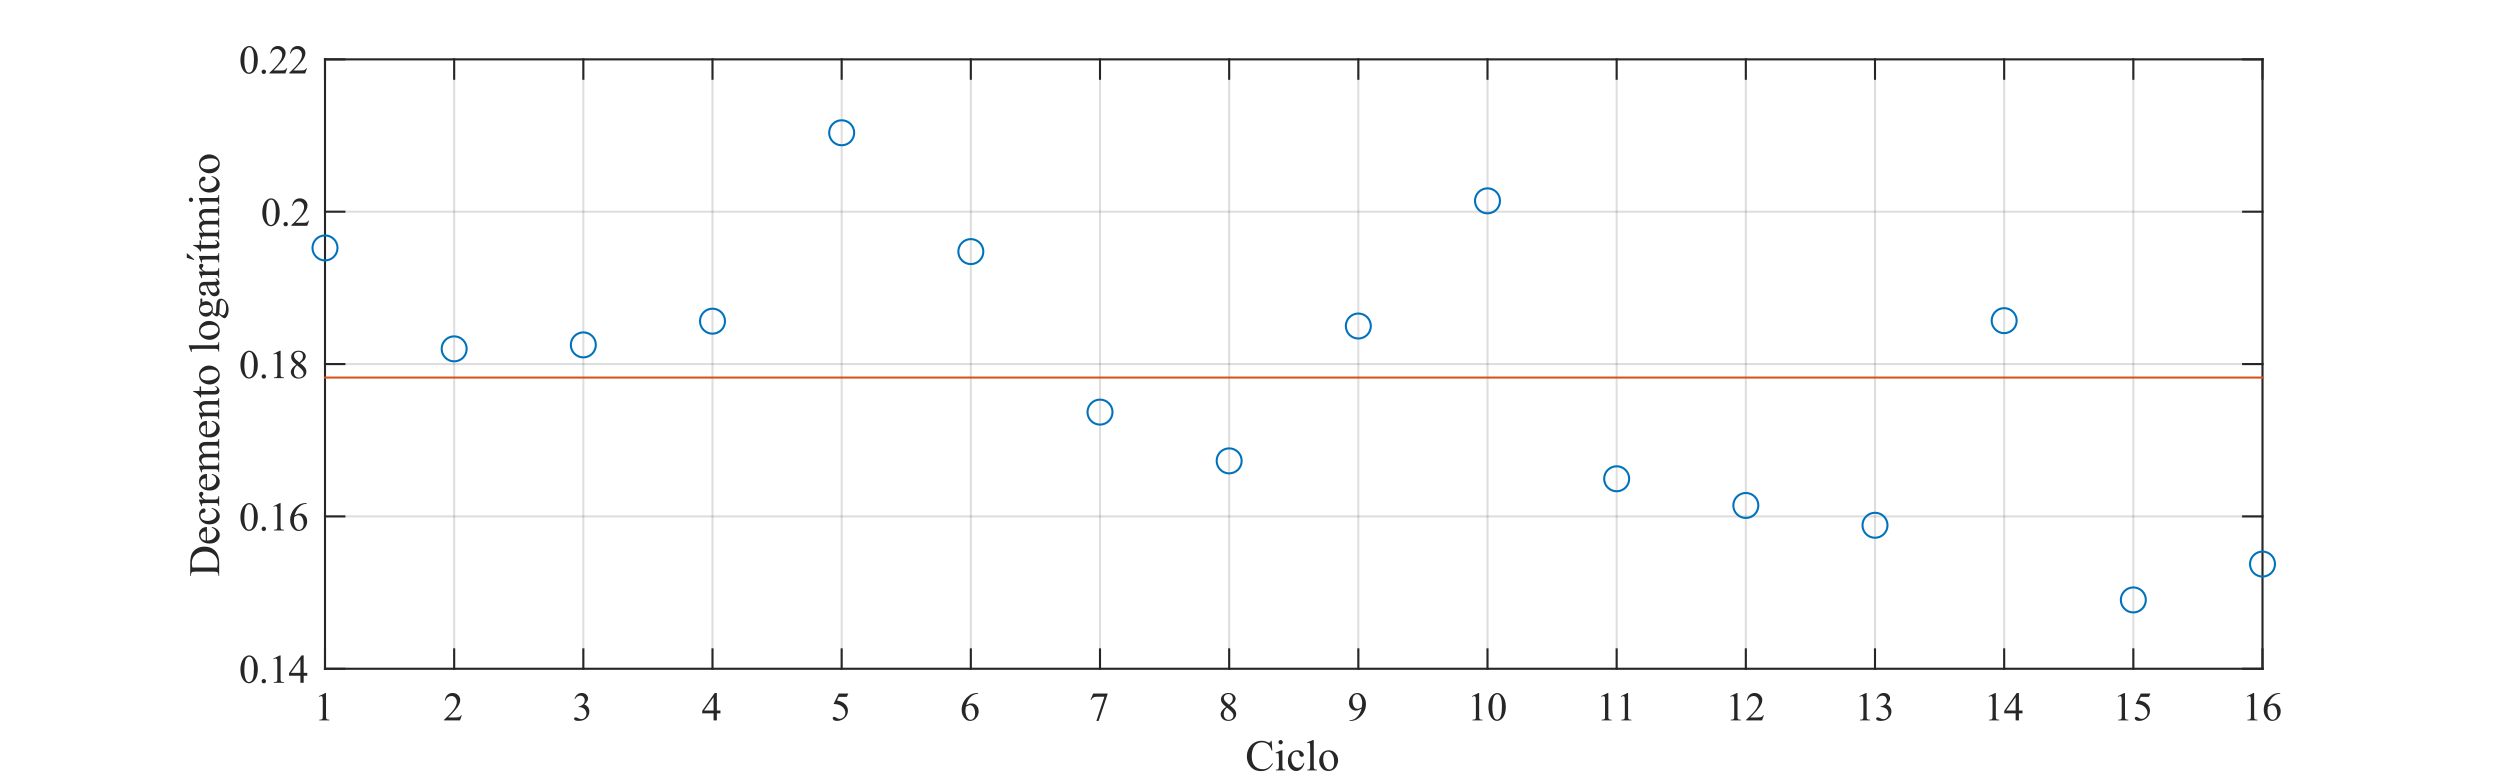 <?xml version="1.0"?>
<!DOCTYPE svg PUBLIC '-//W3C//DTD SVG 1.0//EN'
          'http://www.w3.org/TR/2001/REC-SVG-20010904/DTD/svg10.dtd'>
<svg xmlns:xlink="http://www.w3.org/1999/xlink" style="fill-opacity:1; color-rendering:auto; color-interpolation:auto; text-rendering:auto; stroke:black; stroke-linecap:square; stroke-miterlimit:10; shape-rendering:auto; stroke-opacity:1; fill:black; stroke-dasharray:none; font-weight:normal; stroke-width:1; font-family:'Dialog'; font-style:normal; stroke-linejoin:miter; font-size:12px; stroke-dashoffset:0; image-rendering:auto;" width="800" height="250" xmlns="http://www.w3.org/2000/svg"
><rect width="100%" height="100%" fill="#333333" stroke="none"/><!--Generated by the Batik Graphics2D SVG Generator--><defs id="genericDefs"
  /><g
  ><defs id="defs1"
    ><clipPath clipPathUnits="userSpaceOnUse" id="clipPath1"
      ><path d="M0 0 L800 0 L800 250 L0 250 L0 0 Z"
      /></clipPath
    ></defs
    ><g style="fill:white; stroke:white;"
    ><rect x="0" y="0" width="800" style="clip-path:url(#clipPath1); stroke:none;" height="250"
    /></g
    ><g style="fill:white; text-rendering:optimizeSpeed; color-rendering:optimizeSpeed; image-rendering:optimizeSpeed; shape-rendering:crispEdges; stroke:white; color-interpolation:sRGB;"
    ><rect x="0" width="800" height="250" y="0" style="stroke:none;"
      /><path style="stroke:none;" d="M104 214 L724 214 L724 19 L104 19 Z"
    /></g
    ><g style="stroke-linecap:butt; fill-opacity:0.149; fill:rgb(38,38,38); text-rendering:geometricPrecision; image-rendering:optimizeQuality; color-rendering:optimizeQuality; stroke-linejoin:round; stroke:rgb(38,38,38); color-interpolation:linearRGB; stroke-width:0.667; stroke-opacity:0.149;"
    ><line y2="19" style="fill:none;" x1="104" x2="104" y1="214"
      /><line y2="19" style="fill:none;" x1="145.333" x2="145.333" y1="214"
      /><line y2="19" style="fill:none;" x1="186.667" x2="186.667" y1="214"
      /><line y2="19" style="fill:none;" x1="228" x2="228" y1="214"
      /><line y2="19" style="fill:none;" x1="269.333" x2="269.333" y1="214"
      /><line y2="19" style="fill:none;" x1="310.667" x2="310.667" y1="214"
      /><line y2="19" style="fill:none;" x1="352" x2="352" y1="214"
      /><line y2="19" style="fill:none;" x1="393.333" x2="393.333" y1="214"
      /><line y2="19" style="fill:none;" x1="434.667" x2="434.667" y1="214"
      /><line y2="19" style="fill:none;" x1="476" x2="476" y1="214"
      /><line y2="19" style="fill:none;" x1="517.333" x2="517.333" y1="214"
      /><line y2="19" style="fill:none;" x1="558.667" x2="558.667" y1="214"
      /><line y2="19" style="fill:none;" x1="600" x2="600" y1="214"
      /><line y2="19" style="fill:none;" x1="641.333" x2="641.333" y1="214"
      /><line y2="19" style="fill:none;" x1="682.667" x2="682.667" y1="214"
      /><line y2="19" style="fill:none;" x1="724" x2="724" y1="214"
      /><line y2="214" style="fill:none;" x1="724" x2="104" y1="214"
      /><line y2="165.25" style="fill:none;" x1="724" x2="104" y1="165.25"
      /><line y2="116.5" style="fill:none;" x1="724" x2="104" y1="116.5"
      /><line y2="67.75" style="fill:none;" x1="724" x2="104" y1="67.75"
      /><line y2="19" style="fill:none;" x1="724" x2="104" y1="19"
      /><line x1="104" x2="724" y1="214" style="stroke-linecap:square; fill-opacity:1; fill:none; stroke-opacity:1;" y2="214"
      /><line x1="104" x2="724" y1="19" style="stroke-linecap:square; fill-opacity:1; fill:none; stroke-opacity:1;" y2="19"
      /><line x1="104" x2="104" y1="214" style="stroke-linecap:square; fill-opacity:1; fill:none; stroke-opacity:1;" y2="207.8"
      /><line x1="145.333" x2="145.333" y1="214" style="stroke-linecap:square; fill-opacity:1; fill:none; stroke-opacity:1;" y2="207.8"
      /><line x1="186.667" x2="186.667" y1="214" style="stroke-linecap:square; fill-opacity:1; fill:none; stroke-opacity:1;" y2="207.8"
      /><line x1="228" x2="228" y1="214" style="stroke-linecap:square; fill-opacity:1; fill:none; stroke-opacity:1;" y2="207.8"
      /><line x1="269.333" x2="269.333" y1="214" style="stroke-linecap:square; fill-opacity:1; fill:none; stroke-opacity:1;" y2="207.8"
      /><line x1="310.667" x2="310.667" y1="214" style="stroke-linecap:square; fill-opacity:1; fill:none; stroke-opacity:1;" y2="207.8"
      /><line x1="352" x2="352" y1="214" style="stroke-linecap:square; fill-opacity:1; fill:none; stroke-opacity:1;" y2="207.8"
      /><line x1="393.333" x2="393.333" y1="214" style="stroke-linecap:square; fill-opacity:1; fill:none; stroke-opacity:1;" y2="207.8"
      /><line x1="434.667" x2="434.667" y1="214" style="stroke-linecap:square; fill-opacity:1; fill:none; stroke-opacity:1;" y2="207.8"
      /><line x1="476" x2="476" y1="214" style="stroke-linecap:square; fill-opacity:1; fill:none; stroke-opacity:1;" y2="207.8"
      /><line x1="517.333" x2="517.333" y1="214" style="stroke-linecap:square; fill-opacity:1; fill:none; stroke-opacity:1;" y2="207.8"
      /><line x1="558.667" x2="558.667" y1="214" style="stroke-linecap:square; fill-opacity:1; fill:none; stroke-opacity:1;" y2="207.8"
      /><line x1="600" x2="600" y1="214" style="stroke-linecap:square; fill-opacity:1; fill:none; stroke-opacity:1;" y2="207.8"
      /><line x1="641.333" x2="641.333" y1="214" style="stroke-linecap:square; fill-opacity:1; fill:none; stroke-opacity:1;" y2="207.8"
      /><line x1="682.667" x2="682.667" y1="214" style="stroke-linecap:square; fill-opacity:1; fill:none; stroke-opacity:1;" y2="207.8"
      /><line x1="724" x2="724" y1="214" style="stroke-linecap:square; fill-opacity:1; fill:none; stroke-opacity:1;" y2="207.8"
      /><line x1="104" x2="104" y1="19" style="stroke-linecap:square; fill-opacity:1; fill:none; stroke-opacity:1;" y2="25.2"
      /><line x1="145.333" x2="145.333" y1="19" style="stroke-linecap:square; fill-opacity:1; fill:none; stroke-opacity:1;" y2="25.2"
      /><line x1="186.667" x2="186.667" y1="19" style="stroke-linecap:square; fill-opacity:1; fill:none; stroke-opacity:1;" y2="25.2"
      /><line x1="228" x2="228" y1="19" style="stroke-linecap:square; fill-opacity:1; fill:none; stroke-opacity:1;" y2="25.2"
      /><line x1="269.333" x2="269.333" y1="19" style="stroke-linecap:square; fill-opacity:1; fill:none; stroke-opacity:1;" y2="25.2"
      /><line x1="310.667" x2="310.667" y1="19" style="stroke-linecap:square; fill-opacity:1; fill:none; stroke-opacity:1;" y2="25.2"
      /><line x1="352" x2="352" y1="19" style="stroke-linecap:square; fill-opacity:1; fill:none; stroke-opacity:1;" y2="25.2"
      /><line x1="393.333" x2="393.333" y1="19" style="stroke-linecap:square; fill-opacity:1; fill:none; stroke-opacity:1;" y2="25.2"
      /><line x1="434.667" x2="434.667" y1="19" style="stroke-linecap:square; fill-opacity:1; fill:none; stroke-opacity:1;" y2="25.2"
      /><line x1="476" x2="476" y1="19" style="stroke-linecap:square; fill-opacity:1; fill:none; stroke-opacity:1;" y2="25.2"
      /><line x1="517.333" x2="517.333" y1="19" style="stroke-linecap:square; fill-opacity:1; fill:none; stroke-opacity:1;" y2="25.2"
      /><line x1="558.667" x2="558.667" y1="19" style="stroke-linecap:square; fill-opacity:1; fill:none; stroke-opacity:1;" y2="25.2"
      /><line x1="600" x2="600" y1="19" style="stroke-linecap:square; fill-opacity:1; fill:none; stroke-opacity:1;" y2="25.2"
      /><line x1="641.333" x2="641.333" y1="19" style="stroke-linecap:square; fill-opacity:1; fill:none; stroke-opacity:1;" y2="25.2"
      /><line x1="682.667" x2="682.667" y1="19" style="stroke-linecap:square; fill-opacity:1; fill:none; stroke-opacity:1;" y2="25.2"
      /><line x1="724" x2="724" y1="19" style="stroke-linecap:square; fill-opacity:1; fill:none; stroke-opacity:1;" y2="25.2"
    /></g
    ><g transform="translate(104,218.533)" style="font-size:12.667px; fill:rgb(38,38,38); text-rendering:geometricPrecision; image-rendering:optimizeQuality; color-rendering:optimizeQuality; font-family:'Times New Roman'; stroke:rgb(38,38,38); color-interpolation:linearRGB;"
    ><path style="stroke:none;" d="M-1.969 4.234 L0.125 3.219 L0.328 3.219 L0.328 10.484 Q0.328 11.203 0.391 11.383 Q0.453 11.562 0.641 11.656 Q0.828 11.75 1.406 11.766 L1.406 12 L-1.828 12 L-1.828 11.766 Q-1.219 11.75 -1.039 11.656 Q-0.859 11.562 -0.789 11.406 Q-0.719 11.25 -0.719 10.484 L-0.719 5.844 Q-0.719 4.891 -0.781 4.625 Q-0.828 4.422 -0.945 4.328 Q-1.062 4.234 -1.234 4.234 Q-1.469 4.234 -1.875 4.438 L-1.969 4.234 Z"
    /></g
    ><g transform="translate(145.333,218.533)" style="font-size:12.667px; fill:rgb(38,38,38); text-rendering:geometricPrecision; image-rendering:optimizeQuality; color-rendering:optimizeQuality; font-family:'Times New Roman'; stroke:rgb(38,38,38); color-interpolation:linearRGB;"
    ><path style="stroke:none;" d="M2.453 10.344 L1.859 12 L-3.219 12 L-3.219 11.766 Q-0.984 9.719 -0.07 8.422 Q0.844 7.125 0.844 6.062 Q0.844 5.234 0.344 4.711 Q-0.156 4.188 -0.859 4.188 Q-1.484 4.188 -1.992 4.555 Q-2.5 4.922 -2.734 5.641 L-2.969 5.641 Q-2.812 4.469 -2.156 3.844 Q-1.5 3.219 -0.516 3.219 Q0.531 3.219 1.234 3.891 Q1.938 4.562 1.938 5.469 Q1.938 6.125 1.625 6.781 Q1.156 7.812 0.109 8.953 Q-1.469 10.688 -1.875 11.047 L0.375 11.047 Q1.062 11.047 1.336 10.992 Q1.609 10.938 1.836 10.781 Q2.062 10.625 2.219 10.344 L2.453 10.344 Z"
    /></g
    ><g transform="translate(186.667,218.533)" style="font-size:12.667px; fill:rgb(38,38,38); text-rendering:geometricPrecision; image-rendering:optimizeQuality; color-rendering:optimizeQuality; font-family:'Times New Roman'; stroke:rgb(38,38,38); color-interpolation:linearRGB;"
    ><path style="stroke:none;" d="M-2.844 5.031 Q-2.469 4.156 -1.906 3.688 Q-1.344 3.219 -0.516 3.219 Q0.531 3.219 1.078 3.891 Q1.5 4.391 1.5 4.953 Q1.5 5.906 0.312 6.906 Q1.109 7.219 1.516 7.797 Q1.922 8.375 1.922 9.156 Q1.922 10.266 1.203 11.078 Q0.281 12.156 -1.469 12.156 Q-2.344 12.156 -2.656 11.938 Q-2.969 11.719 -2.969 11.469 Q-2.969 11.281 -2.82 11.148 Q-2.672 11.016 -2.469 11.016 Q-2.312 11.016 -2.141 11.062 Q-2.031 11.094 -1.648 11.289 Q-1.266 11.484 -1.125 11.531 Q-0.891 11.594 -0.625 11.594 Q0.016 11.594 0.5 11.094 Q0.984 10.594 0.984 9.906 Q0.984 9.406 0.766 8.938 Q0.594 8.578 0.391 8.391 Q0.125 8.141 -0.352 7.938 Q-0.828 7.734 -1.328 7.734 L-1.531 7.734 L-1.531 7.531 Q-1.031 7.469 -0.523 7.172 Q-0.016 6.875 0.211 6.461 Q0.438 6.047 0.438 5.531 Q0.438 4.891 0.031 4.484 Q-0.375 4.078 -0.984 4.078 Q-1.969 4.078 -2.625 5.125 L-2.844 5.031 Z"
    /></g
    ><g transform="translate(228,218.533)" style="font-size:12.667px; fill:rgb(38,38,38); text-rendering:geometricPrecision; image-rendering:optimizeQuality; color-rendering:optimizeQuality; font-family:'Times New Roman'; stroke:rgb(38,38,38); color-interpolation:linearRGB;"
    ><path style="stroke:none;" d="M2.547 8.828 L2.547 9.734 L1.391 9.734 L1.391 12 L0.344 12 L0.344 9.734 L-3.297 9.734 L-3.297 8.922 L0.703 3.219 L1.391 3.219 L1.391 8.828 L2.547 8.828 ZM0.344 8.828 L0.344 4.547 L-2.672 8.828 L0.344 8.828 Z"
    /></g
    ><g transform="translate(269.333,218.533)" style="font-size:12.667px; fill:rgb(38,38,38); text-rendering:geometricPrecision; image-rendering:optimizeQuality; color-rendering:optimizeQuality; font-family:'Times New Roman'; stroke:rgb(38,38,38); color-interpolation:linearRGB;"
    ><path style="stroke:none;" d="M2.141 3.391 L1.641 4.469 L-0.938 4.469 L-1.5 5.625 Q0.172 5.875 1.156 6.875 Q2 7.734 2 8.906 Q2 9.594 1.727 10.172 Q1.453 10.75 1.031 11.156 Q0.609 11.562 0.094 11.797 Q-0.625 12.156 -1.406 12.156 Q-2.172 12.156 -2.523 11.891 Q-2.875 11.625 -2.875 11.312 Q-2.875 11.125 -2.727 10.992 Q-2.578 10.859 -2.359 10.859 Q-2.203 10.859 -2.078 10.906 Q-1.953 10.953 -1.656 11.172 Q-1.172 11.5 -0.688 11.5 Q0.062 11.5 0.617 10.938 Q1.172 10.375 1.172 9.562 Q1.172 8.781 0.672 8.109 Q0.172 7.438 -0.703 7.062 Q-1.406 6.781 -2.594 6.734 L-0.938 3.391 L2.141 3.391 Z"
    /></g
    ><g transform="translate(310.667,218.533)" style="font-size:12.667px; fill:rgb(38,38,38); text-rendering:geometricPrecision; image-rendering:optimizeQuality; color-rendering:optimizeQuality; font-family:'Times New Roman'; stroke:rgb(38,38,38); color-interpolation:linearRGB;"
    ><path style="stroke:none;" d="M2.328 3.219 L2.328 3.453 Q1.484 3.531 0.953 3.781 Q0.422 4.031 -0.094 4.547 Q-0.609 5.062 -0.945 5.695 Q-1.281 6.328 -1.516 7.188 Q-0.594 6.562 0.328 6.562 Q1.203 6.562 1.852 7.273 Q2.5 7.984 2.5 9.109 Q2.5 10.188 1.844 11.078 Q1.062 12.156 -0.234 12.156 Q-1.125 12.156 -1.734 11.562 Q-2.938 10.438 -2.938 8.625 Q-2.938 7.469 -2.477 6.43 Q-2.016 5.391 -1.156 4.578 Q-0.297 3.766 0.492 3.492 Q1.281 3.219 1.953 3.219 L2.328 3.219 ZM-1.625 7.656 Q-1.734 8.516 -1.734 9.047 Q-1.734 9.656 -1.508 10.367 Q-1.281 11.078 -0.844 11.5 Q-0.516 11.797 -0.047 11.797 Q0.5 11.797 0.938 11.273 Q1.375 10.75 1.375 9.797 Q1.375 8.703 0.938 7.914 Q0.5 7.125 -0.281 7.125 Q-0.531 7.125 -0.805 7.227 Q-1.078 7.328 -1.625 7.656 Z"
    /></g
    ><g transform="translate(352,218.533)" style="font-size:12.667px; fill:rgb(38,38,38); text-rendering:geometricPrecision; image-rendering:optimizeQuality; color-rendering:optimizeQuality; font-family:'Times New Roman'; stroke:rgb(38,38,38); color-interpolation:linearRGB;"
    ><path style="stroke:none;" d="M-2.188 3.391 L2.422 3.391 L2.422 3.641 L-0.453 12.172 L-1.156 12.172 L1.406 4.422 L-0.953 4.422 Q-1.672 4.422 -1.969 4.594 Q-2.516 4.891 -2.828 5.5 L-3.016 5.438 L-2.188 3.391 Z"
    /></g
    ><g transform="translate(393.333,218.533)" style="font-size:12.667px; fill:rgb(38,38,38); text-rendering:geometricPrecision; image-rendering:optimizeQuality; color-rendering:optimizeQuality; font-family:'Times New Roman'; stroke:rgb(38,38,38); color-interpolation:linearRGB;"
    ><path style="stroke:none;" d="M-1 7.672 Q-2.031 6.828 -2.328 6.32 Q-2.625 5.812 -2.625 5.266 Q-2.625 4.422 -1.977 3.82 Q-1.328 3.219 -0.25 3.219 Q0.797 3.219 1.43 3.781 Q2.062 4.344 2.062 5.062 Q2.062 5.547 1.719 6.047 Q1.375 6.547 0.297 7.234 Q1.406 8.094 1.766 8.594 Q2.25 9.234 2.25 9.953 Q2.25 10.859 1.562 11.508 Q0.875 12.156 -0.25 12.156 Q-1.484 12.156 -2.172 11.391 Q-2.719 10.766 -2.719 10.031 Q-2.719 9.469 -2.328 8.906 Q-1.938 8.344 -1 7.672 ZM-0.016 6.984 Q0.75 6.297 0.953 5.898 Q1.156 5.5 1.156 5 Q1.156 4.344 0.781 3.961 Q0.406 3.578 -0.234 3.578 Q-0.891 3.578 -1.297 3.953 Q-1.703 4.328 -1.703 4.828 Q-1.703 5.156 -1.531 5.492 Q-1.359 5.828 -1.047 6.125 L-0.016 6.984 ZM-0.703 7.906 Q-1.234 8.344 -1.484 8.867 Q-1.734 9.391 -1.734 10 Q-1.734 10.828 -1.289 11.32 Q-0.844 11.812 -0.156 11.812 Q0.531 11.812 0.945 11.422 Q1.359 11.031 1.359 10.484 Q1.359 10.031 1.109 9.656 Q0.672 8.984 -0.703 7.906 Z"
    /></g
    ><g transform="translate(434.667,218.533)" style="font-size:12.667px; fill:rgb(38,38,38); text-rendering:geometricPrecision; image-rendering:optimizeQuality; color-rendering:optimizeQuality; font-family:'Times New Roman'; stroke:rgb(38,38,38); color-interpolation:linearRGB;"
    ><path style="stroke:none;" d="M-2.812 12.172 L-2.812 11.938 Q-1.984 11.938 -1.273 11.562 Q-0.562 11.188 0.102 10.258 Q0.766 9.328 1.016 8.219 Q0.016 8.859 -0.781 8.859 Q-1.688 8.859 -2.336 8.164 Q-2.984 7.469 -2.984 6.297 Q-2.984 5.172 -2.344 4.281 Q-1.562 3.219 -0.297 3.219 Q0.766 3.219 1.516 4.094 Q2.438 5.172 2.438 6.766 Q2.438 8.203 1.734 9.445 Q1.031 10.688 -0.219 11.5 Q-1.25 12.172 -2.453 12.172 L-2.812 12.172 ZM1.125 7.75 Q1.234 6.922 1.234 6.438 Q1.234 5.812 1.023 5.102 Q0.812 4.391 0.43 4.008 Q0.047 3.625 -0.438 3.625 Q-1 3.625 -1.43 4.133 Q-1.859 4.641 -1.859 5.641 Q-1.859 6.984 -1.297 7.734 Q-0.875 8.281 -0.281 8.281 Q0.016 8.281 0.414 8.141 Q0.812 8 1.125 7.75 Z"
    /></g
    ><g transform="translate(476,218.533)" style="font-size:12.667px; fill:rgb(38,38,38); text-rendering:geometricPrecision; image-rendering:optimizeQuality; color-rendering:optimizeQuality; font-family:'Times New Roman'; stroke:rgb(38,38,38); color-interpolation:linearRGB;"
    ><path style="stroke:none;" d="M-4.969 4.234 L-2.875 3.219 L-2.672 3.219 L-2.672 10.484 Q-2.672 11.203 -2.609 11.383 Q-2.547 11.562 -2.359 11.656 Q-2.172 11.75 -1.594 11.766 L-1.594 12 L-4.828 12 L-4.828 11.766 Q-4.219 11.75 -4.039 11.656 Q-3.859 11.562 -3.789 11.406 Q-3.719 11.25 -3.719 10.484 L-3.719 5.844 Q-3.719 4.891 -3.781 4.625 Q-3.828 4.422 -3.945 4.328 Q-4.062 4.234 -4.234 4.234 Q-4.469 4.234 -4.875 4.438 L-4.969 4.234 ZM0.297 7.75 Q0.297 6.281 0.742 5.211 Q1.188 4.141 1.922 3.625 Q2.5 3.219 3.109 3.219 Q4.094 3.219 4.875 4.219 Q5.859 5.469 5.859 7.609 Q5.859 9.109 5.43 10.156 Q5 11.203 4.328 11.68 Q3.656 12.156 3.047 12.156 Q1.812 12.156 0.984 10.703 Q0.297 9.469 0.297 7.75 ZM1.547 7.906 Q1.547 9.688 1.984 10.812 Q2.344 11.75 3.062 11.75 Q3.406 11.75 3.773 11.445 Q4.141 11.141 4.328 10.406 Q4.625 9.328 4.625 7.328 Q4.625 5.859 4.312 4.875 Q4.094 4.141 3.719 3.844 Q3.469 3.641 3.094 3.641 Q2.672 3.641 2.328 4.016 Q1.875 4.547 1.711 5.68 Q1.547 6.812 1.547 7.906 Z"
    /></g
    ><g transform="translate(517.333,218.533)" style="font-size:12.667px; fill:rgb(38,38,38); text-rendering:geometricPrecision; image-rendering:optimizeQuality; color-rendering:optimizeQuality; font-family:'Times New Roman'; stroke:rgb(38,38,38); color-interpolation:linearRGB;"
    ><path style="stroke:none;" d="M-4.969 4.234 L-2.875 3.219 L-2.672 3.219 L-2.672 10.484 Q-2.672 11.203 -2.609 11.383 Q-2.547 11.562 -2.359 11.656 Q-2.172 11.75 -1.594 11.766 L-1.594 12 L-4.828 12 L-4.828 11.766 Q-4.219 11.75 -4.039 11.656 Q-3.859 11.562 -3.789 11.406 Q-3.719 11.25 -3.719 10.484 L-3.719 5.844 Q-3.719 4.891 -3.781 4.625 Q-3.828 4.422 -3.945 4.328 Q-4.062 4.234 -4.234 4.234 Q-4.469 4.234 -4.875 4.438 L-4.969 4.234 ZM1.359 4.234 L3.453 3.219 L3.656 3.219 L3.656 10.484 Q3.656 11.203 3.719 11.383 Q3.781 11.562 3.969 11.656 Q4.156 11.75 4.734 11.766 L4.734 12 L1.5 12 L1.5 11.766 Q2.109 11.75 2.289 11.656 Q2.469 11.562 2.539 11.406 Q2.609 11.25 2.609 10.484 L2.609 5.844 Q2.609 4.891 2.547 4.625 Q2.5 4.422 2.383 4.328 Q2.266 4.234 2.094 4.234 Q1.859 4.234 1.453 4.438 L1.359 4.234 Z"
    /></g
    ><g transform="translate(558.667,218.533)" style="font-size:12.667px; fill:rgb(38,38,38); text-rendering:geometricPrecision; image-rendering:optimizeQuality; color-rendering:optimizeQuality; font-family:'Times New Roman'; stroke:rgb(38,38,38); color-interpolation:linearRGB;"
    ><path style="stroke:none;" d="M-4.969 4.234 L-2.875 3.219 L-2.672 3.219 L-2.672 10.484 Q-2.672 11.203 -2.609 11.383 Q-2.547 11.562 -2.359 11.656 Q-2.172 11.75 -1.594 11.766 L-1.594 12 L-4.828 12 L-4.828 11.766 Q-4.219 11.75 -4.039 11.656 Q-3.859 11.562 -3.789 11.406 Q-3.719 11.25 -3.719 10.484 L-3.719 5.844 Q-3.719 4.891 -3.781 4.625 Q-3.828 4.422 -3.945 4.328 Q-4.062 4.234 -4.234 4.234 Q-4.469 4.234 -4.875 4.438 L-4.969 4.234 ZM5.781 10.344 L5.188 12 L0.109 12 L0.109 11.766 Q2.344 9.719 3.258 8.422 Q4.172 7.125 4.172 6.062 Q4.172 5.234 3.672 4.711 Q3.172 4.188 2.469 4.188 Q1.844 4.188 1.336 4.555 Q0.828 4.922 0.594 5.641 L0.359 5.641 Q0.516 4.469 1.172 3.844 Q1.828 3.219 2.812 3.219 Q3.859 3.219 4.562 3.891 Q5.266 4.562 5.266 5.469 Q5.266 6.125 4.953 6.781 Q4.484 7.812 3.438 8.953 Q1.859 10.688 1.453 11.047 L3.703 11.047 Q4.391 11.047 4.664 10.992 Q4.938 10.938 5.164 10.781 Q5.391 10.625 5.547 10.344 L5.781 10.344 Z"
    /></g
    ><g transform="translate(600,218.533)" style="font-size:12.667px; fill:rgb(38,38,38); text-rendering:geometricPrecision; image-rendering:optimizeQuality; color-rendering:optimizeQuality; font-family:'Times New Roman'; stroke:rgb(38,38,38); color-interpolation:linearRGB;"
    ><path style="stroke:none;" d="M-4.969 4.234 L-2.875 3.219 L-2.672 3.219 L-2.672 10.484 Q-2.672 11.203 -2.609 11.383 Q-2.547 11.562 -2.359 11.656 Q-2.172 11.75 -1.594 11.766 L-1.594 12 L-4.828 12 L-4.828 11.766 Q-4.219 11.75 -4.039 11.656 Q-3.859 11.562 -3.789 11.406 Q-3.719 11.25 -3.719 10.484 L-3.719 5.844 Q-3.719 4.891 -3.781 4.625 Q-3.828 4.422 -3.945 4.328 Q-4.062 4.234 -4.234 4.234 Q-4.469 4.234 -4.875 4.438 L-4.969 4.234 ZM0.484 5.031 Q0.859 4.156 1.422 3.688 Q1.984 3.219 2.812 3.219 Q3.859 3.219 4.406 3.891 Q4.828 4.391 4.828 4.953 Q4.828 5.906 3.641 6.906 Q4.438 7.219 4.844 7.797 Q5.25 8.375 5.25 9.156 Q5.25 10.266 4.531 11.078 Q3.609 12.156 1.859 12.156 Q0.984 12.156 0.672 11.938 Q0.359 11.719 0.359 11.469 Q0.359 11.281 0.508 11.148 Q0.656 11.016 0.859 11.016 Q1.016 11.016 1.188 11.062 Q1.297 11.094 1.68 11.289 Q2.062 11.484 2.203 11.531 Q2.438 11.594 2.703 11.594 Q3.344 11.594 3.828 11.094 Q4.312 10.594 4.312 9.906 Q4.312 9.406 4.094 8.938 Q3.922 8.578 3.719 8.391 Q3.453 8.141 2.977 7.938 Q2.5 7.734 2 7.734 L1.797 7.734 L1.797 7.531 Q2.297 7.469 2.805 7.172 Q3.312 6.875 3.539 6.461 Q3.766 6.047 3.766 5.531 Q3.766 4.891 3.359 4.484 Q2.953 4.078 2.344 4.078 Q1.359 4.078 0.703 5.125 L0.484 5.031 Z"
    /></g
    ><g transform="translate(641.333,218.533)" style="font-size:12.667px; fill:rgb(38,38,38); text-rendering:geometricPrecision; image-rendering:optimizeQuality; color-rendering:optimizeQuality; font-family:'Times New Roman'; stroke:rgb(38,38,38); color-interpolation:linearRGB;"
    ><path style="stroke:none;" d="M-4.969 4.234 L-2.875 3.219 L-2.672 3.219 L-2.672 10.484 Q-2.672 11.203 -2.609 11.383 Q-2.547 11.562 -2.359 11.656 Q-2.172 11.75 -1.594 11.766 L-1.594 12 L-4.828 12 L-4.828 11.766 Q-4.219 11.75 -4.039 11.656 Q-3.859 11.562 -3.789 11.406 Q-3.719 11.25 -3.719 10.484 L-3.719 5.844 Q-3.719 4.891 -3.781 4.625 Q-3.828 4.422 -3.945 4.328 Q-4.062 4.234 -4.234 4.234 Q-4.469 4.234 -4.875 4.438 L-4.969 4.234 ZM5.875 8.828 L5.875 9.734 L4.719 9.734 L4.719 12 L3.672 12 L3.672 9.734 L0.031 9.734 L0.031 8.922 L4.031 3.219 L4.719 3.219 L4.719 8.828 L5.875 8.828 ZM3.672 8.828 L3.672 4.547 L0.656 8.828 L3.672 8.828 Z"
    /></g
    ><g transform="translate(682.667,218.533)" style="font-size:12.667px; fill:rgb(38,38,38); text-rendering:geometricPrecision; image-rendering:optimizeQuality; color-rendering:optimizeQuality; font-family:'Times New Roman'; stroke:rgb(38,38,38); color-interpolation:linearRGB;"
    ><path style="stroke:none;" d="M-4.969 4.234 L-2.875 3.219 L-2.672 3.219 L-2.672 10.484 Q-2.672 11.203 -2.609 11.383 Q-2.547 11.562 -2.359 11.656 Q-2.172 11.75 -1.594 11.766 L-1.594 12 L-4.828 12 L-4.828 11.766 Q-4.219 11.75 -4.039 11.656 Q-3.859 11.562 -3.789 11.406 Q-3.719 11.25 -3.719 10.484 L-3.719 5.844 Q-3.719 4.891 -3.781 4.625 Q-3.828 4.422 -3.945 4.328 Q-4.062 4.234 -4.234 4.234 Q-4.469 4.234 -4.875 4.438 L-4.969 4.234 ZM5.469 3.391 L4.969 4.469 L2.391 4.469 L1.828 5.625 Q3.5 5.875 4.484 6.875 Q5.328 7.734 5.328 8.906 Q5.328 9.594 5.055 10.172 Q4.781 10.75 4.359 11.156 Q3.938 11.562 3.422 11.797 Q2.703 12.156 1.922 12.156 Q1.156 12.156 0.805 11.891 Q0.453 11.625 0.453 11.312 Q0.453 11.125 0.602 10.992 Q0.75 10.859 0.969 10.859 Q1.125 10.859 1.25 10.906 Q1.375 10.953 1.672 11.172 Q2.156 11.5 2.641 11.5 Q3.391 11.5 3.945 10.938 Q4.5 10.375 4.5 9.562 Q4.5 8.781 4 8.109 Q3.5 7.438 2.625 7.062 Q1.922 6.781 0.734 6.734 L2.391 3.391 L5.469 3.391 Z"
    /></g
    ><g transform="translate(724,218.533)" style="font-size:12.667px; fill:rgb(38,38,38); text-rendering:geometricPrecision; image-rendering:optimizeQuality; color-rendering:optimizeQuality; font-family:'Times New Roman'; stroke:rgb(38,38,38); color-interpolation:linearRGB;"
    ><path style="stroke:none;" d="M-4.969 4.234 L-2.875 3.219 L-2.672 3.219 L-2.672 10.484 Q-2.672 11.203 -2.609 11.383 Q-2.547 11.562 -2.359 11.656 Q-2.172 11.75 -1.594 11.766 L-1.594 12 L-4.828 12 L-4.828 11.766 Q-4.219 11.75 -4.039 11.656 Q-3.859 11.562 -3.789 11.406 Q-3.719 11.25 -3.719 10.484 L-3.719 5.844 Q-3.719 4.891 -3.781 4.625 Q-3.828 4.422 -3.945 4.328 Q-4.062 4.234 -4.234 4.234 Q-4.469 4.234 -4.875 4.438 L-4.969 4.234 ZM5.656 3.219 L5.656 3.453 Q4.812 3.531 4.281 3.781 Q3.75 4.031 3.234 4.547 Q2.719 5.062 2.383 5.695 Q2.047 6.328 1.812 7.188 Q2.734 6.562 3.656 6.562 Q4.531 6.562 5.18 7.273 Q5.828 7.984 5.828 9.109 Q5.828 10.188 5.172 11.078 Q4.391 12.156 3.094 12.156 Q2.203 12.156 1.594 11.562 Q0.391 10.438 0.391 8.625 Q0.391 7.469 0.852 6.43 Q1.312 5.391 2.172 4.578 Q3.031 3.766 3.82 3.492 Q4.609 3.219 5.281 3.219 L5.656 3.219 ZM1.703 7.656 Q1.594 8.516 1.594 9.047 Q1.594 9.656 1.82 10.367 Q2.047 11.078 2.484 11.5 Q2.812 11.797 3.281 11.797 Q3.828 11.797 4.266 11.273 Q4.703 10.75 4.703 9.797 Q4.703 8.703 4.266 7.914 Q3.828 7.125 3.047 7.125 Q2.797 7.125 2.523 7.227 Q2.25 7.328 1.703 7.656 Z"
    /></g
    ><g transform="translate(414,233.533)" style="font-size:13.933px; fill:rgb(38,38,38); text-rendering:geometricPrecision; image-rendering:optimizeQuality; color-rendering:optimizeQuality; font-family:'Times New Roman'; stroke:rgb(38,38,38); color-interpolation:linearRGB;"
    ><path style="stroke:none;" d="M-7.078 3.516 L-6.859 6.672 L-7.078 6.672 Q-7.5 5.25 -8.281 4.633 Q-9.062 4.016 -10.172 4.016 Q-11.094 4.016 -11.836 4.484 Q-12.578 4.953 -13.008 5.977 Q-13.438 7 -13.438 8.516 Q-13.438 9.781 -13.031 10.703 Q-12.625 11.625 -11.82 12.117 Q-11.016 12.609 -9.969 12.609 Q-9.062 12.609 -8.375 12.227 Q-7.688 11.844 -6.859 10.688 L-6.641 10.828 Q-7.344 12.062 -8.273 12.641 Q-9.203 13.219 -10.484 13.219 Q-12.781 13.219 -14.047 11.5 Q-15 10.234 -15 8.516 Q-15 7.125 -14.375 5.961 Q-13.75 4.797 -12.656 4.156 Q-11.562 3.516 -10.281 3.516 Q-9.266 3.516 -8.297 4.016 Q-8 4.156 -7.891 4.156 Q-7.703 4.156 -7.562 4.031 Q-7.391 3.844 -7.312 3.516 L-7.078 3.516 ZM-4.193 3.281 Q-3.912 3.281 -3.709 3.484 Q-3.506 3.688 -3.506 3.969 Q-3.506 4.25 -3.709 4.461 Q-3.912 4.672 -4.193 4.672 Q-4.475 4.672 -4.686 4.461 Q-4.896 4.25 -4.896 3.969 Q-4.896 3.688 -4.693 3.484 Q-4.49 3.281 -4.193 3.281 ZM-3.631 6.547 L-3.631 11.578 Q-3.631 12.172 -3.545 12.367 Q-3.459 12.562 -3.287 12.656 Q-3.115 12.75 -2.678 12.75 L-2.678 13 L-5.725 13 L-5.725 12.75 Q-5.256 12.75 -5.1 12.664 Q-4.943 12.578 -4.85 12.375 Q-4.756 12.172 -4.756 11.578 L-4.756 9.172 Q-4.756 8.156 -4.818 7.859 Q-4.865 7.641 -4.967 7.555 Q-5.068 7.469 -5.256 7.469 Q-5.443 7.469 -5.725 7.562 L-5.818 7.312 L-3.928 6.547 L-3.631 6.547 ZM3.389 10.625 Q3.139 11.859 2.405 12.523 Q1.67 13.188 0.764 13.188 Q-0.298 13.188 -1.088 12.297 Q-1.877 11.406 -1.877 9.875 Q-1.877 8.406 -1.002 7.477 Q-0.127 6.547 1.108 6.547 Q2.03 6.547 2.623 7.039 Q3.217 7.531 3.217 8.062 Q3.217 8.312 3.053 8.477 Q2.889 8.641 2.576 8.641 Q2.186 8.641 1.967 8.375 Q1.858 8.234 1.819 7.828 Q1.78 7.422 1.545 7.219 Q1.311 7.016 0.873 7.016 Q0.202 7.016 -0.22 7.516 Q-0.767 8.188 -0.767 9.281 Q-0.767 10.406 -0.22 11.266 Q0.327 12.125 1.264 12.125 Q1.936 12.125 2.467 11.672 Q2.842 11.359 3.201 10.531 L3.389 10.625 ZM6.405 3.281 L6.405 11.578 Q6.405 12.172 6.491 12.367 Q6.577 12.562 6.756 12.656 Q6.936 12.75 7.421 12.75 L7.421 13 L4.343 13 L4.343 12.75 Q4.78 12.75 4.936 12.664 Q5.093 12.578 5.178 12.375 Q5.264 12.172 5.264 11.578 L5.264 5.891 Q5.264 4.844 5.218 4.602 Q5.171 4.359 5.069 4.266 Q4.968 4.172 4.796 4.172 Q4.624 4.172 4.343 4.281 L4.233 4.047 L6.093 3.281 L6.405 3.281 ZM11.175 6.547 Q12.597 6.547 13.456 7.641 Q14.19 8.562 14.19 9.75 Q14.19 10.594 13.784 11.453 Q13.378 12.312 12.675 12.75 Q11.972 13.188 11.097 13.188 Q9.69 13.188 8.847 12.062 Q8.144 11.109 8.144 9.938 Q8.144 9.062 8.573 8.211 Q9.003 7.359 9.698 6.953 Q10.394 6.547 11.175 6.547 ZM10.956 7 Q10.597 7 10.229 7.211 Q9.862 7.422 9.644 7.969 Q9.425 8.516 9.425 9.359 Q9.425 10.719 9.964 11.711 Q10.503 12.703 11.394 12.703 Q12.05 12.703 12.487 12.156 Q12.925 11.609 12.925 10.281 Q12.925 8.609 12.206 7.656 Q11.722 7 10.956 7 Z"
    /></g
    ><g style="fill:rgb(38,38,38); text-rendering:geometricPrecision; image-rendering:optimizeQuality; color-rendering:optimizeQuality; stroke-linejoin:round; stroke:rgb(38,38,38); color-interpolation:linearRGB; stroke-width:0.667;"
    ><line y2="19" style="fill:none;" x1="104" x2="104" y1="214"
      /><line y2="19" style="fill:none;" x1="724" x2="724" y1="214"
      /><line y2="214" style="fill:none;" x1="104" x2="110.2" y1="214"
      /><line y2="165.25" style="fill:none;" x1="104" x2="110.2" y1="165.25"
      /><line y2="116.5" style="fill:none;" x1="104" x2="110.2" y1="116.5"
      /><line y2="67.75" style="fill:none;" x1="104" x2="110.2" y1="67.75"
      /><line y2="19" style="fill:none;" x1="104" x2="110.2" y1="19"
      /><line y2="214" style="fill:none;" x1="724" x2="717.8" y1="214"
      /><line y2="165.25" style="fill:none;" x1="724" x2="717.8" y1="165.25"
      /><line y2="116.5" style="fill:none;" x1="724" x2="717.8" y1="116.5"
      /><line y2="67.75" style="fill:none;" x1="724" x2="717.8" y1="67.75"
      /><line y2="19" style="fill:none;" x1="724" x2="717.8" y1="19"
    /></g
    ><g transform="translate(99.467,214)" style="font-size:12.667px; fill:rgb(38,38,38); text-rendering:geometricPrecision; image-rendering:optimizeQuality; color-rendering:optimizeQuality; font-family:'Times New Roman'; stroke:rgb(38,38,38); color-interpolation:linearRGB;"
    ><path style="stroke:none;" d="M-22.531 0.25 Q-22.531 -1.219 -22.086 -2.289 Q-21.641 -3.359 -20.906 -3.875 Q-20.328 -4.281 -19.719 -4.281 Q-18.734 -4.281 -17.953 -3.281 Q-16.969 -2.031 -16.969 0.109 Q-16.969 1.609 -17.398 2.656 Q-17.828 3.703 -18.5 4.18 Q-19.172 4.656 -19.781 4.656 Q-21.016 4.656 -21.844 3.203 Q-22.531 1.969 -22.531 0.25 ZM-21.281 0.406 Q-21.281 2.188 -20.844 3.312 Q-20.484 4.25 -19.766 4.25 Q-19.422 4.25 -19.055 3.945 Q-18.688 3.641 -18.5 2.906 Q-18.203 1.828 -18.203 -0.172 Q-18.203 -1.641 -18.516 -2.625 Q-18.734 -3.359 -19.109 -3.656 Q-19.359 -3.859 -19.734 -3.859 Q-20.156 -3.859 -20.5 -3.484 Q-20.953 -2.953 -21.117 -1.82 Q-21.281 -0.688 -21.281 0.406 ZM-15.047 3.266 Q-14.75 3.266 -14.547 3.477 Q-14.344 3.688 -14.344 3.969 Q-14.344 4.266 -14.547 4.469 Q-14.75 4.672 -15.047 4.672 Q-15.344 4.672 -15.547 4.469 Q-15.75 4.266 -15.75 3.969 Q-15.75 3.672 -15.547 3.469 Q-15.344 3.266 -15.047 3.266 ZM-11.977 -3.266 L-9.883 -4.281 L-9.68 -4.281 L-9.68 2.984 Q-9.68 3.703 -9.617 3.883 Q-9.555 4.062 -9.367 4.156 Q-9.18 4.25 -8.602 4.266 L-8.602 4.5 L-11.836 4.5 L-11.836 4.266 Q-11.227 4.25 -11.047 4.156 Q-10.867 4.062 -10.797 3.906 Q-10.727 3.75 -10.727 2.984 L-10.727 -1.656 Q-10.727 -2.609 -10.789 -2.875 Q-10.836 -3.078 -10.953 -3.172 Q-11.07 -3.266 -11.242 -3.266 Q-11.477 -3.266 -11.883 -3.062 L-11.977 -3.266 ZM-1.133 1.328 L-1.133 2.234 L-2.289 2.234 L-2.289 4.5 L-3.336 4.5 L-3.336 2.234 L-6.977 2.234 L-6.977 1.422 L-2.977 -4.281 L-2.289 -4.281 L-2.289 1.328 L-1.133 1.328 ZM-3.336 1.328 L-3.336 -2.953 L-6.352 1.328 L-3.336 1.328 Z"
    /></g
    ><g transform="translate(99.467,165.25)" style="font-size:12.667px; fill:rgb(38,38,38); text-rendering:geometricPrecision; image-rendering:optimizeQuality; color-rendering:optimizeQuality; font-family:'Times New Roman'; stroke:rgb(38,38,38); color-interpolation:linearRGB;"
    ><path style="stroke:none;" d="M-22.531 0.25 Q-22.531 -1.219 -22.086 -2.289 Q-21.641 -3.359 -20.906 -3.875 Q-20.328 -4.281 -19.719 -4.281 Q-18.734 -4.281 -17.953 -3.281 Q-16.969 -2.031 -16.969 0.109 Q-16.969 1.609 -17.398 2.656 Q-17.828 3.703 -18.5 4.18 Q-19.172 4.656 -19.781 4.656 Q-21.016 4.656 -21.844 3.203 Q-22.531 1.969 -22.531 0.25 ZM-21.281 0.406 Q-21.281 2.188 -20.844 3.312 Q-20.484 4.25 -19.766 4.25 Q-19.422 4.25 -19.055 3.945 Q-18.688 3.641 -18.5 2.906 Q-18.203 1.828 -18.203 -0.172 Q-18.203 -1.641 -18.516 -2.625 Q-18.734 -3.359 -19.109 -3.656 Q-19.359 -3.859 -19.734 -3.859 Q-20.156 -3.859 -20.5 -3.484 Q-20.953 -2.953 -21.117 -1.82 Q-21.281 -0.688 -21.281 0.406 ZM-15.047 3.266 Q-14.75 3.266 -14.547 3.477 Q-14.344 3.688 -14.344 3.969 Q-14.344 4.266 -14.547 4.469 Q-14.75 4.672 -15.047 4.672 Q-15.344 4.672 -15.547 4.469 Q-15.75 4.266 -15.75 3.969 Q-15.75 3.672 -15.547 3.469 Q-15.344 3.266 -15.047 3.266 ZM-11.977 -3.266 L-9.883 -4.281 L-9.68 -4.281 L-9.68 2.984 Q-9.68 3.703 -9.617 3.883 Q-9.555 4.062 -9.367 4.156 Q-9.18 4.25 -8.602 4.266 L-8.602 4.5 L-11.836 4.5 L-11.836 4.266 Q-11.227 4.25 -11.047 4.156 Q-10.867 4.062 -10.797 3.906 Q-10.727 3.75 -10.727 2.984 L-10.727 -1.656 Q-10.727 -2.609 -10.789 -2.875 Q-10.836 -3.078 -10.953 -3.172 Q-11.07 -3.266 -11.242 -3.266 Q-11.477 -3.266 -11.883 -3.062 L-11.977 -3.266 ZM-1.352 -4.281 L-1.352 -4.047 Q-2.195 -3.969 -2.727 -3.719 Q-3.258 -3.469 -3.773 -2.953 Q-4.289 -2.438 -4.625 -1.805 Q-4.961 -1.172 -5.195 -0.312 Q-4.273 -0.938 -3.352 -0.938 Q-2.477 -0.938 -1.828 -0.227 Q-1.18 0.484 -1.18 1.609 Q-1.18 2.688 -1.836 3.578 Q-2.617 4.656 -3.914 4.656 Q-4.805 4.656 -5.414 4.062 Q-6.617 2.938 -6.617 1.125 Q-6.617 -0.031 -6.156 -1.07 Q-5.695 -2.109 -4.836 -2.922 Q-3.977 -3.734 -3.188 -4.008 Q-2.398 -4.281 -1.727 -4.281 L-1.352 -4.281 ZM-5.305 0.156 Q-5.414 1.016 -5.414 1.547 Q-5.414 2.156 -5.188 2.867 Q-4.961 3.578 -4.523 4 Q-4.195 4.297 -3.727 4.297 Q-3.18 4.297 -2.742 3.773 Q-2.305 3.25 -2.305 2.297 Q-2.305 1.203 -2.742 0.414 Q-3.18 -0.375 -3.961 -0.375 Q-4.211 -0.375 -4.484 -0.273 Q-4.758 -0.172 -5.305 0.156 Z"
    /></g
    ><g transform="translate(99.467,116.5)" style="font-size:12.667px; fill:rgb(38,38,38); text-rendering:geometricPrecision; image-rendering:optimizeQuality; color-rendering:optimizeQuality; font-family:'Times New Roman'; stroke:rgb(38,38,38); color-interpolation:linearRGB;"
    ><path style="stroke:none;" d="M-22.531 0.25 Q-22.531 -1.219 -22.086 -2.289 Q-21.641 -3.359 -20.906 -3.875 Q-20.328 -4.281 -19.719 -4.281 Q-18.734 -4.281 -17.953 -3.281 Q-16.969 -2.031 -16.969 0.109 Q-16.969 1.609 -17.398 2.656 Q-17.828 3.703 -18.5 4.18 Q-19.172 4.656 -19.781 4.656 Q-21.016 4.656 -21.844 3.203 Q-22.531 1.969 -22.531 0.25 ZM-21.281 0.406 Q-21.281 2.188 -20.844 3.312 Q-20.484 4.25 -19.766 4.25 Q-19.422 4.25 -19.055 3.945 Q-18.688 3.641 -18.5 2.906 Q-18.203 1.828 -18.203 -0.172 Q-18.203 -1.641 -18.516 -2.625 Q-18.734 -3.359 -19.109 -3.656 Q-19.359 -3.859 -19.734 -3.859 Q-20.156 -3.859 -20.5 -3.484 Q-20.953 -2.953 -21.117 -1.82 Q-21.281 -0.688 -21.281 0.406 ZM-15.047 3.266 Q-14.75 3.266 -14.547 3.477 Q-14.344 3.688 -14.344 3.969 Q-14.344 4.266 -14.547 4.469 Q-14.75 4.672 -15.047 4.672 Q-15.344 4.672 -15.547 4.469 Q-15.75 4.266 -15.75 3.969 Q-15.75 3.672 -15.547 3.469 Q-15.344 3.266 -15.047 3.266 ZM-11.977 -3.266 L-9.883 -4.281 L-9.68 -4.281 L-9.68 2.984 Q-9.68 3.703 -9.617 3.883 Q-9.555 4.062 -9.367 4.156 Q-9.18 4.25 -8.602 4.266 L-8.602 4.5 L-11.836 4.5 L-11.836 4.266 Q-11.227 4.25 -11.047 4.156 Q-10.867 4.062 -10.797 3.906 Q-10.727 3.75 -10.727 2.984 L-10.727 -1.656 Q-10.727 -2.609 -10.789 -2.875 Q-10.836 -3.078 -10.953 -3.172 Q-11.07 -3.266 -11.242 -3.266 Q-11.477 -3.266 -11.883 -3.062 L-11.977 -3.266 ZM-4.68 0.172 Q-5.711 -0.672 -6.008 -1.18 Q-6.305 -1.688 -6.305 -2.234 Q-6.305 -3.078 -5.656 -3.68 Q-5.008 -4.281 -3.93 -4.281 Q-2.883 -4.281 -2.25 -3.719 Q-1.617 -3.156 -1.617 -2.438 Q-1.617 -1.953 -1.961 -1.453 Q-2.305 -0.953 -3.383 -0.266 Q-2.273 0.594 -1.914 1.094 Q-1.43 1.734 -1.43 2.453 Q-1.43 3.359 -2.117 4.008 Q-2.805 4.656 -3.93 4.656 Q-5.164 4.656 -5.852 3.891 Q-6.398 3.266 -6.398 2.531 Q-6.398 1.969 -6.008 1.406 Q-5.617 0.844 -4.68 0.172 ZM-3.695 -0.516 Q-2.93 -1.203 -2.727 -1.602 Q-2.523 -2 -2.523 -2.5 Q-2.523 -3.156 -2.898 -3.539 Q-3.273 -3.922 -3.914 -3.922 Q-4.57 -3.922 -4.977 -3.547 Q-5.383 -3.172 -5.383 -2.672 Q-5.383 -2.344 -5.211 -2.008 Q-5.039 -1.672 -4.727 -1.375 L-3.695 -0.516 ZM-4.383 0.406 Q-4.914 0.844 -5.164 1.367 Q-5.414 1.891 -5.414 2.5 Q-5.414 3.328 -4.969 3.82 Q-4.523 4.312 -3.836 4.312 Q-3.148 4.312 -2.734 3.922 Q-2.32 3.531 -2.32 2.984 Q-2.32 2.531 -2.57 2.156 Q-3.008 1.484 -4.383 0.406 Z"
    /></g
    ><g transform="translate(99.467,67.75)" style="font-size:12.667px; fill:rgb(38,38,38); text-rendering:geometricPrecision; image-rendering:optimizeQuality; color-rendering:optimizeQuality; font-family:'Times New Roman'; stroke:rgb(38,38,38); color-interpolation:linearRGB;"
    ><path style="stroke:none;" d="M-15.531 0.25 Q-15.531 -1.219 -15.086 -2.289 Q-14.641 -3.359 -13.906 -3.875 Q-13.328 -4.281 -12.719 -4.281 Q-11.734 -4.281 -10.953 -3.281 Q-9.969 -2.031 -9.969 0.109 Q-9.969 1.609 -10.398 2.656 Q-10.828 3.703 -11.5 4.18 Q-12.172 4.656 -12.781 4.656 Q-14.016 4.656 -14.844 3.203 Q-15.531 1.969 -15.531 0.25 ZM-14.281 0.406 Q-14.281 2.188 -13.844 3.312 Q-13.484 4.25 -12.766 4.25 Q-12.422 4.25 -12.055 3.945 Q-11.688 3.641 -11.5 2.906 Q-11.203 1.828 -11.203 -0.172 Q-11.203 -1.641 -11.516 -2.625 Q-11.734 -3.359 -12.109 -3.656 Q-12.359 -3.859 -12.734 -3.859 Q-13.156 -3.859 -13.5 -3.484 Q-13.953 -2.953 -14.117 -1.82 Q-14.281 -0.688 -14.281 0.406 ZM-8.047 3.266 Q-7.75 3.266 -7.547 3.477 Q-7.344 3.688 -7.344 3.969 Q-7.344 4.266 -7.547 4.469 Q-7.75 4.672 -8.047 4.672 Q-8.344 4.672 -8.547 4.469 Q-8.75 4.266 -8.75 3.969 Q-8.75 3.672 -8.547 3.469 Q-8.344 3.266 -8.047 3.266 ZM-0.555 2.844 L-1.148 4.5 L-6.227 4.5 L-6.227 4.266 Q-3.992 2.219 -3.078 0.922 Q-2.164 -0.375 -2.164 -1.438 Q-2.164 -2.266 -2.664 -2.789 Q-3.164 -3.312 -3.867 -3.312 Q-4.492 -3.312 -5 -2.945 Q-5.508 -2.578 -5.742 -1.859 L-5.977 -1.859 Q-5.82 -3.031 -5.164 -3.656 Q-4.508 -4.281 -3.523 -4.281 Q-2.477 -4.281 -1.773 -3.609 Q-1.07 -2.938 -1.07 -2.031 Q-1.07 -1.375 -1.383 -0.719 Q-1.852 0.312 -2.898 1.453 Q-4.477 3.188 -4.883 3.547 L-2.633 3.547 Q-1.945 3.547 -1.672 3.492 Q-1.398 3.438 -1.172 3.281 Q-0.945 3.125 -0.789 2.844 L-0.555 2.844 Z"
    /></g
    ><g transform="translate(99.467,19)" style="font-size:12.667px; fill:rgb(38,38,38); text-rendering:geometricPrecision; image-rendering:optimizeQuality; color-rendering:optimizeQuality; font-family:'Times New Roman'; stroke:rgb(38,38,38); color-interpolation:linearRGB;"
    ><path style="stroke:none;" d="M-22.531 0.25 Q-22.531 -1.219 -22.086 -2.289 Q-21.641 -3.359 -20.906 -3.875 Q-20.328 -4.281 -19.719 -4.281 Q-18.734 -4.281 -17.953 -3.281 Q-16.969 -2.031 -16.969 0.109 Q-16.969 1.609 -17.398 2.656 Q-17.828 3.703 -18.5 4.18 Q-19.172 4.656 -19.781 4.656 Q-21.016 4.656 -21.844 3.203 Q-22.531 1.969 -22.531 0.25 ZM-21.281 0.406 Q-21.281 2.188 -20.844 3.312 Q-20.484 4.25 -19.766 4.25 Q-19.422 4.25 -19.055 3.945 Q-18.688 3.641 -18.5 2.906 Q-18.203 1.828 -18.203 -0.172 Q-18.203 -1.641 -18.516 -2.625 Q-18.734 -3.359 -19.109 -3.656 Q-19.359 -3.859 -19.734 -3.859 Q-20.156 -3.859 -20.5 -3.484 Q-20.953 -2.953 -21.117 -1.82 Q-21.281 -0.688 -21.281 0.406 ZM-15.047 3.266 Q-14.75 3.266 -14.547 3.477 Q-14.344 3.688 -14.344 3.969 Q-14.344 4.266 -14.547 4.469 Q-14.75 4.672 -15.047 4.672 Q-15.344 4.672 -15.547 4.469 Q-15.75 4.266 -15.75 3.969 Q-15.75 3.672 -15.547 3.469 Q-15.344 3.266 -15.047 3.266 ZM-7.555 2.844 L-8.148 4.5 L-13.227 4.5 L-13.227 4.266 Q-10.992 2.219 -10.078 0.922 Q-9.164 -0.375 -9.164 -1.438 Q-9.164 -2.266 -9.664 -2.789 Q-10.164 -3.312 -10.867 -3.312 Q-11.492 -3.312 -12 -2.945 Q-12.508 -2.578 -12.742 -1.859 L-12.977 -1.859 Q-12.82 -3.031 -12.164 -3.656 Q-11.508 -4.281 -10.523 -4.281 Q-9.477 -4.281 -8.773 -3.609 Q-8.07 -2.938 -8.07 -2.031 Q-8.07 -1.375 -8.383 -0.719 Q-8.852 0.312 -9.898 1.453 Q-11.477 3.188 -11.883 3.547 L-9.633 3.547 Q-8.945 3.547 -8.672 3.492 Q-8.398 3.438 -8.172 3.281 Q-7.945 3.125 -7.789 2.844 L-7.555 2.844 ZM-1.227 2.844 L-1.82 4.5 L-6.898 4.5 L-6.898 4.266 Q-4.664 2.219 -3.75 0.922 Q-2.836 -0.375 -2.836 -1.438 Q-2.836 -2.266 -3.336 -2.789 Q-3.836 -3.312 -4.539 -3.312 Q-5.164 -3.312 -5.672 -2.945 Q-6.18 -2.578 -6.414 -1.859 L-6.648 -1.859 Q-6.492 -3.031 -5.836 -3.656 Q-5.18 -4.281 -4.195 -4.281 Q-3.148 -4.281 -2.445 -3.609 Q-1.742 -2.938 -1.742 -2.031 Q-1.742 -1.375 -2.055 -0.719 Q-2.523 0.312 -3.57 1.453 Q-5.148 3.188 -5.555 3.547 L-3.305 3.547 Q-2.617 3.547 -2.344 3.492 Q-2.07 3.438 -1.844 3.281 Q-1.617 3.125 -1.461 2.844 L-1.227 2.844 Z"
    /></g
    ><g transform="translate(73.133,116.5) rotate(-90)" style="font-size:13.933px; fill:rgb(38,38,38); text-rendering:geometricPrecision; image-rendering:optimizeQuality; color-rendering:optimizeQuality; font-family:'Times New Roman'; stroke:rgb(38,38,38); color-interpolation:linearRGB;"
    ><path style="stroke:none;" d="M-67.766 -3 L-67.766 -3.25 L-67.406 -3.25 Q-66.828 -3.25 -66.578 -3.625 Q-66.422 -3.859 -66.422 -4.641 L-66.422 -10.625 Q-66.422 -11.5 -66.625 -11.719 Q-66.891 -12.016 -67.406 -12.016 L-67.766 -12.016 L-67.766 -12.266 L-63.984 -12.266 Q-61.906 -12.266 -60.82 -11.797 Q-59.734 -11.328 -59.078 -10.227 Q-58.422 -9.125 -58.422 -7.688 Q-58.422 -5.75 -59.594 -4.453 Q-60.922 -3 -63.625 -3 L-67.766 -3 ZM-65.109 -3.672 Q-64.25 -3.484 -63.656 -3.484 Q-62.078 -3.484 -61.031 -4.594 Q-59.984 -5.703 -59.984 -7.609 Q-59.984 -9.531 -61.031 -10.641 Q-62.078 -11.75 -63.719 -11.75 Q-64.328 -11.75 -65.109 -11.547 L-65.109 -3.672 ZM-56.473 -6.906 Q-56.473 -5.516 -55.785 -4.719 Q-55.114 -3.922 -54.176 -3.922 Q-53.567 -3.922 -53.114 -4.258 Q-52.66 -4.594 -52.348 -5.422 L-52.145 -5.281 Q-52.285 -4.344 -52.973 -3.578 Q-53.66 -2.812 -54.707 -2.812 Q-55.832 -2.812 -56.637 -3.688 Q-57.442 -4.562 -57.442 -6.047 Q-57.442 -7.656 -56.614 -8.555 Q-55.785 -9.453 -54.551 -9.453 Q-53.489 -9.453 -52.817 -8.758 Q-52.145 -8.062 -52.145 -6.906 L-56.473 -6.906 ZM-56.473 -7.297 L-53.567 -7.297 Q-53.598 -7.906 -53.707 -8.141 Q-53.879 -8.531 -54.223 -8.75 Q-54.567 -8.969 -54.926 -8.969 Q-55.489 -8.969 -55.942 -8.531 Q-56.395 -8.094 -56.473 -7.297 ZM-46.035 -5.375 Q-46.285 -4.141 -47.02 -3.477 Q-47.754 -2.812 -48.66 -2.812 Q-49.723 -2.812 -50.512 -3.703 Q-51.301 -4.594 -51.301 -6.125 Q-51.301 -7.594 -50.426 -8.523 Q-49.551 -9.453 -48.316 -9.453 Q-47.395 -9.453 -46.801 -8.961 Q-46.207 -8.469 -46.207 -7.938 Q-46.207 -7.688 -46.371 -7.523 Q-46.535 -7.359 -46.848 -7.359 Q-47.238 -7.359 -47.457 -7.625 Q-47.566 -7.766 -47.605 -8.172 Q-47.645 -8.578 -47.879 -8.781 Q-48.113 -8.984 -48.551 -8.984 Q-49.223 -8.984 -49.645 -8.484 Q-50.191 -7.812 -50.191 -6.719 Q-50.191 -5.594 -49.645 -4.734 Q-49.098 -3.875 -48.16 -3.875 Q-47.488 -3.875 -46.957 -4.328 Q-46.582 -4.641 -46.223 -5.469 L-46.035 -5.375 ZM-43.347 -9.453 L-43.347 -8.031 Q-42.55 -9.453 -41.722 -9.453 Q-41.347 -9.453 -41.105 -9.219 Q-40.863 -8.984 -40.863 -8.688 Q-40.863 -8.422 -41.042 -8.234 Q-41.222 -8.047 -41.457 -8.047 Q-41.707 -8.047 -42.004 -8.289 Q-42.3 -8.531 -42.441 -8.531 Q-42.566 -8.531 -42.707 -8.391 Q-43.019 -8.109 -43.347 -7.469 L-43.347 -4.469 Q-43.347 -3.938 -43.207 -3.672 Q-43.129 -3.5 -42.902 -3.375 Q-42.675 -3.25 -42.254 -3.25 L-42.254 -3 L-45.457 -3 L-45.457 -3.25 Q-44.972 -3.25 -44.738 -3.391 Q-44.566 -3.5 -44.504 -3.75 Q-44.472 -3.859 -44.472 -4.406 L-44.472 -6.828 Q-44.472 -7.922 -44.519 -8.133 Q-44.566 -8.344 -44.683 -8.438 Q-44.8 -8.531 -44.972 -8.531 Q-45.191 -8.531 -45.457 -8.438 L-45.519 -8.688 L-43.629 -9.453 L-43.347 -9.453 ZM-39.498 -6.906 Q-39.498 -5.516 -38.81 -4.719 Q-38.138 -3.922 -37.201 -3.922 Q-36.591 -3.922 -36.138 -4.258 Q-35.685 -4.594 -35.373 -5.422 L-35.169 -5.281 Q-35.31 -4.344 -35.998 -3.578 Q-36.685 -2.812 -37.732 -2.812 Q-38.857 -2.812 -39.662 -3.688 Q-40.466 -4.562 -40.466 -6.047 Q-40.466 -7.656 -39.638 -8.555 Q-38.81 -9.453 -37.576 -9.453 Q-36.513 -9.453 -35.841 -8.758 Q-35.169 -8.062 -35.169 -6.906 L-39.498 -6.906 ZM-39.498 -7.297 L-36.591 -7.297 Q-36.623 -7.906 -36.732 -8.141 Q-36.904 -8.531 -37.248 -8.75 Q-37.591 -8.969 -37.951 -8.969 Q-38.513 -8.969 -38.966 -8.531 Q-39.419 -8.094 -39.498 -7.297 ZM-32.513 -8.109 Q-31.825 -8.797 -31.7 -8.906 Q-31.403 -9.156 -31.044 -9.305 Q-30.685 -9.453 -30.341 -9.453 Q-29.747 -9.453 -29.325 -9.109 Q-28.903 -8.766 -28.763 -8.109 Q-28.06 -8.938 -27.575 -9.195 Q-27.091 -9.453 -26.575 -9.453 Q-26.075 -9.453 -25.685 -9.195 Q-25.294 -8.938 -25.075 -8.359 Q-24.919 -7.953 -24.919 -7.109 L-24.919 -4.422 Q-24.919 -3.828 -24.841 -3.609 Q-24.763 -3.453 -24.583 -3.352 Q-24.403 -3.25 -23.982 -3.25 L-23.982 -3 L-27.075 -3 L-27.075 -3.25 L-26.935 -3.25 Q-26.544 -3.25 -26.31 -3.406 Q-26.153 -3.516 -26.091 -3.75 Q-26.06 -3.875 -26.06 -4.422 L-26.06 -7.109 Q-26.06 -7.875 -26.247 -8.188 Q-26.513 -8.625 -27.091 -8.625 Q-27.466 -8.625 -27.825 -8.445 Q-28.185 -8.266 -28.716 -7.766 L-28.732 -7.703 L-28.716 -7.406 L-28.716 -4.422 Q-28.716 -3.766 -28.646 -3.609 Q-28.575 -3.453 -28.372 -3.352 Q-28.169 -3.25 -27.7 -3.25 L-27.7 -3 L-30.857 -3 L-30.857 -3.25 Q-30.341 -3.25 -30.146 -3.375 Q-29.95 -3.5 -29.872 -3.734 Q-29.841 -3.859 -29.841 -4.422 L-29.841 -7.109 Q-29.841 -7.875 -30.06 -8.203 Q-30.372 -8.641 -30.903 -8.641 Q-31.278 -8.641 -31.638 -8.453 Q-32.2 -8.141 -32.513 -7.766 L-32.513 -4.422 Q-32.513 -3.797 -32.427 -3.617 Q-32.341 -3.438 -32.177 -3.344 Q-32.013 -3.25 -31.497 -3.25 L-31.497 -3 L-34.591 -3 L-34.591 -3.25 Q-34.153 -3.25 -33.989 -3.344 Q-33.825 -3.438 -33.732 -3.633 Q-33.638 -3.828 -33.638 -4.422 L-33.638 -6.812 Q-33.638 -7.844 -33.7 -8.141 Q-33.747 -8.359 -33.849 -8.445 Q-33.95 -8.531 -34.138 -8.531 Q-34.325 -8.531 -34.591 -8.438 L-34.7 -8.688 L-32.81 -9.453 L-32.513 -9.453 L-32.513 -8.109 ZM-22.509 -6.906 Q-22.509 -5.516 -21.821 -4.719 Q-21.149 -3.922 -20.212 -3.922 Q-19.602 -3.922 -19.149 -4.258 Q-18.696 -4.594 -18.384 -5.422 L-18.18 -5.281 Q-18.321 -4.344 -19.009 -3.578 Q-19.696 -2.812 -20.743 -2.812 Q-21.868 -2.812 -22.673 -3.688 Q-23.477 -4.562 -23.477 -6.047 Q-23.477 -7.656 -22.649 -8.555 Q-21.821 -9.453 -20.587 -9.453 Q-19.524 -9.453 -18.852 -8.758 Q-18.18 -8.062 -18.18 -6.906 L-22.509 -6.906 ZM-22.509 -7.297 L-19.602 -7.297 Q-19.634 -7.906 -19.743 -8.141 Q-19.915 -8.531 -20.259 -8.75 Q-20.602 -8.969 -20.962 -8.969 Q-21.524 -8.969 -21.977 -8.531 Q-22.43 -8.094 -22.509 -7.297 ZM-15.555 -8.125 Q-14.461 -9.453 -13.461 -9.453 Q-12.946 -9.453 -12.579 -9.195 Q-12.211 -8.938 -11.993 -8.344 Q-11.836 -7.938 -11.836 -7.094 L-11.836 -4.422 Q-11.836 -3.828 -11.743 -3.609 Q-11.665 -3.438 -11.5 -3.344 Q-11.336 -3.25 -10.883 -3.25 L-10.883 -3 L-13.977 -3 L-13.977 -3.25 L-13.852 -3.25 Q-13.415 -3.25 -13.235 -3.383 Q-13.055 -3.516 -12.993 -3.766 Q-12.961 -3.875 -12.961 -4.422 L-12.961 -6.984 Q-12.961 -7.828 -13.188 -8.219 Q-13.415 -8.609 -13.93 -8.609 Q-14.758 -8.609 -15.555 -7.719 L-15.555 -4.422 Q-15.555 -3.781 -15.477 -3.625 Q-15.383 -3.438 -15.219 -3.344 Q-15.055 -3.25 -14.54 -3.25 L-14.54 -3 L-17.633 -3 L-17.633 -3.25 L-17.493 -3.25 Q-17.024 -3.25 -16.852 -3.492 Q-16.68 -3.734 -16.68 -4.422 L-16.68 -6.734 Q-16.68 -7.875 -16.735 -8.117 Q-16.79 -8.359 -16.891 -8.445 Q-16.993 -8.531 -17.18 -8.531 Q-17.368 -8.531 -17.633 -8.438 L-17.743 -8.688 L-15.852 -9.453 L-15.555 -9.453 L-15.555 -8.125 ZM-8.618 -11.312 L-8.618 -9.266 L-7.149 -9.266 L-7.149 -8.781 L-8.618 -8.781 L-8.618 -4.719 Q-8.618 -4.109 -8.438 -3.898 Q-8.258 -3.688 -7.993 -3.688 Q-7.758 -3.688 -7.547 -3.828 Q-7.336 -3.969 -7.227 -4.25 L-6.961 -4.25 Q-7.196 -3.578 -7.633 -3.234 Q-8.071 -2.891 -8.54 -2.891 Q-8.852 -2.891 -9.149 -3.07 Q-9.446 -3.25 -9.594 -3.57 Q-9.743 -3.891 -9.743 -4.578 L-9.743 -8.781 L-10.727 -8.781 L-10.727 -9.016 Q-10.352 -9.156 -9.961 -9.516 Q-9.571 -9.875 -9.258 -10.375 Q-9.102 -10.625 -8.821 -11.312 L-8.618 -11.312 ZM-3.504 -9.453 Q-2.082 -9.453 -1.223 -8.359 Q-0.488 -7.438 -0.488 -6.25 Q-0.488 -5.406 -0.895 -4.547 Q-1.301 -3.688 -2.004 -3.25 Q-2.707 -2.812 -3.582 -2.812 Q-4.988 -2.812 -5.832 -3.938 Q-6.535 -4.891 -6.535 -6.062 Q-6.535 -6.938 -6.106 -7.789 Q-5.676 -8.641 -4.981 -9.047 Q-4.285 -9.453 -3.504 -9.453 ZM-3.723 -9 Q-4.082 -9 -4.449 -8.789 Q-4.816 -8.578 -5.035 -8.031 Q-5.254 -7.484 -5.254 -6.641 Q-5.254 -5.281 -4.715 -4.289 Q-4.176 -3.297 -3.285 -3.297 Q-2.629 -3.297 -2.192 -3.844 Q-1.754 -4.391 -1.754 -5.719 Q-1.754 -7.391 -2.473 -8.344 Q-2.957 -9 -3.723 -9 ZM6.019 -12.719 L6.019 -4.422 Q6.019 -3.828 6.105 -3.633 Q6.191 -3.438 6.371 -3.344 Q6.551 -3.25 7.035 -3.25 L7.035 -3 L3.957 -3 L3.957 -3.25 Q4.394 -3.25 4.551 -3.336 Q4.707 -3.422 4.793 -3.625 Q4.879 -3.828 4.879 -4.422 L4.879 -10.109 Q4.879 -11.156 4.832 -11.398 Q4.785 -11.641 4.684 -11.734 Q4.582 -11.828 4.41 -11.828 Q4.238 -11.828 3.957 -11.719 L3.848 -11.953 L5.707 -12.719 L6.019 -12.719 ZM10.789 -9.453 Q12.211 -9.453 13.071 -8.359 Q13.805 -7.438 13.805 -6.25 Q13.805 -5.406 13.399 -4.547 Q12.992 -3.688 12.289 -3.25 Q11.586 -2.812 10.711 -2.812 Q9.305 -2.812 8.461 -3.938 Q7.758 -4.891 7.758 -6.062 Q7.758 -6.938 8.188 -7.789 Q8.617 -8.641 9.313 -9.047 Q10.008 -9.453 10.789 -9.453 ZM10.571 -9 Q10.211 -9 9.844 -8.789 Q9.477 -8.578 9.258 -8.031 Q9.039 -7.484 9.039 -6.641 Q9.039 -5.281 9.578 -4.289 Q10.117 -3.297 11.008 -3.297 Q11.664 -3.297 12.102 -3.844 Q12.539 -4.391 12.539 -5.719 Q12.539 -7.391 11.821 -8.344 Q11.336 -9 10.571 -9 ZM16.352 -5.281 Q15.774 -5.562 15.469 -6.062 Q15.164 -6.562 15.164 -7.172 Q15.164 -8.109 15.867 -8.781 Q16.571 -9.453 17.664 -9.453 Q18.555 -9.453 19.211 -9.016 L20.539 -9.016 Q20.836 -9.016 20.883 -8.992 Q20.93 -8.969 20.946 -8.938 Q20.992 -8.875 20.992 -8.719 Q20.992 -8.531 20.961 -8.469 Q20.93 -8.438 20.883 -8.414 Q20.836 -8.391 20.539 -8.391 L19.727 -8.391 Q20.102 -7.906 20.102 -7.141 Q20.102 -6.266 19.438 -5.641 Q18.774 -5.016 17.633 -5.016 Q17.18 -5.016 16.696 -5.156 Q16.383 -4.891 16.282 -4.695 Q16.18 -4.5 16.18 -4.375 Q16.18 -4.25 16.289 -4.141 Q16.399 -4.031 16.727 -3.984 Q16.93 -3.953 17.696 -3.938 Q19.102 -3.906 19.508 -3.844 Q20.149 -3.75 20.532 -3.367 Q20.914 -2.984 20.914 -2.422 Q20.914 -1.656 20.18 -0.969 Q19.117 0.016 17.399 0.016 Q16.086 0.016 15.18 -0.578 Q14.664 -0.922 14.664 -1.281 Q14.664 -1.453 14.742 -1.609 Q14.852 -1.859 15.211 -2.312 Q15.258 -2.375 15.914 -3.062 Q15.555 -3.266 15.406 -3.438 Q15.258 -3.609 15.258 -3.812 Q15.258 -4.047 15.453 -4.375 Q15.649 -4.703 16.352 -5.281 ZM17.539 -9.125 Q17.039 -9.125 16.696 -8.719 Q16.352 -8.312 16.352 -7.484 Q16.352 -6.391 16.821 -5.797 Q17.18 -5.359 17.727 -5.359 Q18.242 -5.359 18.578 -5.742 Q18.914 -6.125 18.914 -6.969 Q18.914 -8.047 18.446 -8.672 Q18.086 -9.125 17.539 -9.125 ZM16.289 -3 Q15.961 -2.656 15.797 -2.352 Q15.633 -2.047 15.633 -1.797 Q15.633 -1.469 16.039 -1.219 Q16.711 -0.797 18.008 -0.797 Q19.242 -0.797 19.828 -1.234 Q20.414 -1.672 20.414 -2.156 Q20.414 -2.516 20.055 -2.672 Q19.711 -2.812 18.649 -2.844 Q17.117 -2.891 16.289 -3 ZM25.18 -3.906 Q24.211 -3.156 23.977 -3.047 Q23.602 -2.875 23.18 -2.875 Q22.539 -2.875 22.117 -3.32 Q21.696 -3.766 21.696 -4.484 Q21.696 -4.938 21.899 -5.281 Q22.18 -5.734 22.875 -6.148 Q23.571 -6.562 25.18 -7.156 L25.18 -7.391 Q25.18 -8.328 24.883 -8.68 Q24.586 -9.031 24.024 -9.031 Q23.586 -9.031 23.336 -8.797 Q23.071 -8.562 23.071 -8.266 L23.086 -7.875 Q23.086 -7.547 22.93 -7.383 Q22.774 -7.219 22.508 -7.219 Q22.258 -7.219 22.094 -7.391 Q21.93 -7.562 21.93 -7.875 Q21.93 -8.469 22.532 -8.961 Q23.133 -9.453 24.227 -9.453 Q25.055 -9.453 25.586 -9.172 Q25.992 -8.953 26.18 -8.5 Q26.305 -8.203 26.305 -7.297 L26.305 -5.172 Q26.305 -4.281 26.344 -4.078 Q26.383 -3.875 26.461 -3.805 Q26.539 -3.734 26.633 -3.734 Q26.742 -3.734 26.836 -3.781 Q26.977 -3.875 27.383 -4.281 L27.383 -3.906 Q26.617 -2.875 25.914 -2.875 Q25.586 -2.875 25.391 -3.109 Q25.196 -3.344 25.18 -3.906 ZM25.18 -4.344 L25.18 -6.734 Q24.149 -6.328 23.852 -6.156 Q23.305 -5.844 23.071 -5.516 Q22.836 -5.188 22.836 -4.812 Q22.836 -4.312 23.133 -3.984 Q23.43 -3.656 23.821 -3.656 Q24.336 -3.656 25.18 -4.344 ZM29.633 -9.453 L29.633 -8.031 Q30.43 -9.453 31.258 -9.453 Q31.633 -9.453 31.876 -9.219 Q32.118 -8.984 32.118 -8.688 Q32.118 -8.422 31.938 -8.234 Q31.758 -8.047 31.524 -8.047 Q31.274 -8.047 30.977 -8.289 Q30.68 -8.531 30.54 -8.531 Q30.415 -8.531 30.274 -8.391 Q29.962 -8.109 29.633 -7.469 L29.633 -4.469 Q29.633 -3.938 29.774 -3.672 Q29.852 -3.5 30.079 -3.375 Q30.305 -3.25 30.727 -3.25 L30.727 -3 L27.524 -3 L27.524 -3.25 Q28.008 -3.25 28.243 -3.391 Q28.415 -3.5 28.477 -3.75 Q28.508 -3.859 28.508 -4.406 L28.508 -6.828 Q28.508 -7.922 28.462 -8.133 Q28.415 -8.344 28.297 -8.438 Q28.18 -8.531 28.008 -8.531 Q27.79 -8.531 27.524 -8.438 L27.462 -8.688 L29.352 -9.453 L29.633 -9.453 ZM34.593 -9.453 L34.593 -4.422 Q34.593 -3.828 34.678 -3.633 Q34.764 -3.438 34.936 -3.344 Q35.108 -3.25 35.546 -3.25 L35.546 -3 L32.499 -3 L32.499 -3.25 Q32.968 -3.25 33.124 -3.336 Q33.28 -3.422 33.374 -3.625 Q33.468 -3.828 33.468 -4.422 L33.468 -6.828 Q33.468 -7.844 33.405 -8.141 Q33.358 -8.359 33.257 -8.445 Q33.155 -8.531 32.968 -8.531 Q32.78 -8.531 32.499 -8.438 L32.405 -8.688 L34.296 -9.453 L34.593 -9.453 ZM35.53 -13.359 L33.514 -11 L33.28 -11 L33.999 -13.359 L35.53 -13.359 ZM38.112 -11.312 L38.112 -9.266 L39.581 -9.266 L39.581 -8.781 L38.112 -8.781 L38.112 -4.719 Q38.112 -4.109 38.292 -3.898 Q38.472 -3.688 38.737 -3.688 Q38.972 -3.688 39.183 -3.828 Q39.394 -3.969 39.503 -4.25 L39.769 -4.25 Q39.534 -3.578 39.097 -3.234 Q38.659 -2.891 38.19 -2.891 Q37.878 -2.891 37.581 -3.07 Q37.284 -3.25 37.136 -3.57 Q36.987 -3.891 36.987 -4.578 L36.987 -8.781 L36.003 -8.781 L36.003 -9.016 Q36.378 -9.156 36.769 -9.516 Q37.159 -9.875 37.472 -10.375 Q37.628 -10.625 37.909 -11.312 L38.112 -11.312 ZM42.023 -8.109 Q42.71 -8.797 42.835 -8.906 Q43.132 -9.156 43.492 -9.305 Q43.851 -9.453 44.195 -9.453 Q44.788 -9.453 45.21 -9.109 Q45.632 -8.766 45.773 -8.109 Q46.476 -8.938 46.96 -9.195 Q47.445 -9.453 47.96 -9.453 Q48.46 -9.453 48.851 -9.195 Q49.242 -8.938 49.46 -8.359 Q49.617 -7.953 49.617 -7.109 L49.617 -4.422 Q49.617 -3.828 49.695 -3.609 Q49.773 -3.453 49.953 -3.352 Q50.132 -3.25 50.554 -3.25 L50.554 -3 L47.46 -3 L47.46 -3.25 L47.601 -3.25 Q47.992 -3.25 48.226 -3.406 Q48.382 -3.516 48.445 -3.75 Q48.476 -3.875 48.476 -4.422 L48.476 -7.109 Q48.476 -7.875 48.288 -8.188 Q48.023 -8.625 47.445 -8.625 Q47.07 -8.625 46.71 -8.445 Q46.351 -8.266 45.82 -7.766 L45.804 -7.703 L45.82 -7.406 L45.82 -4.422 Q45.82 -3.766 45.89 -3.609 Q45.96 -3.453 46.163 -3.352 Q46.367 -3.25 46.835 -3.25 L46.835 -3 L43.679 -3 L43.679 -3.25 Q44.195 -3.25 44.39 -3.375 Q44.585 -3.5 44.663 -3.734 Q44.695 -3.859 44.695 -4.422 L44.695 -7.109 Q44.695 -7.875 44.476 -8.203 Q44.163 -8.641 43.632 -8.641 Q43.257 -8.641 42.898 -8.453 Q42.335 -8.141 42.023 -7.766 L42.023 -4.422 Q42.023 -3.797 42.109 -3.617 Q42.195 -3.438 42.359 -3.344 Q42.523 -3.25 43.038 -3.25 L43.038 -3 L39.945 -3 L39.945 -3.25 Q40.382 -3.25 40.546 -3.344 Q40.71 -3.438 40.804 -3.633 Q40.898 -3.828 40.898 -4.422 L40.898 -6.812 Q40.898 -7.844 40.835 -8.141 Q40.788 -8.359 40.687 -8.445 Q40.585 -8.531 40.398 -8.531 Q40.21 -8.531 39.945 -8.438 L39.835 -8.688 L41.726 -9.453 L42.023 -9.453 L42.023 -8.109 ZM52.574 -12.719 Q52.855 -12.719 53.058 -12.516 Q53.261 -12.312 53.261 -12.031 Q53.261 -11.75 53.058 -11.539 Q52.855 -11.328 52.574 -11.328 Q52.293 -11.328 52.082 -11.539 Q51.871 -11.75 51.871 -12.031 Q51.871 -12.312 52.074 -12.516 Q52.277 -12.719 52.574 -12.719 ZM53.136 -9.453 L53.136 -4.422 Q53.136 -3.828 53.222 -3.633 Q53.308 -3.438 53.48 -3.344 Q53.652 -3.25 54.09 -3.25 L54.09 -3 L51.043 -3 L51.043 -3.25 Q51.511 -3.25 51.668 -3.336 Q51.824 -3.422 51.918 -3.625 Q52.011 -3.828 52.011 -4.422 L52.011 -6.828 Q52.011 -7.844 51.949 -8.141 Q51.902 -8.359 51.8 -8.445 Q51.699 -8.531 51.511 -8.531 Q51.324 -8.531 51.043 -8.438 L50.949 -8.688 L52.84 -9.453 L53.136 -9.453 ZM60.156 -5.375 Q59.906 -4.141 59.172 -3.477 Q58.438 -2.812 57.531 -2.812 Q56.469 -2.812 55.68 -3.703 Q54.891 -4.594 54.891 -6.125 Q54.891 -7.594 55.766 -8.523 Q56.641 -9.453 57.875 -9.453 Q58.797 -9.453 59.391 -8.961 Q59.984 -8.469 59.984 -7.938 Q59.984 -7.688 59.82 -7.523 Q59.656 -7.359 59.344 -7.359 Q58.953 -7.359 58.734 -7.625 Q58.625 -7.766 58.586 -8.172 Q58.547 -8.578 58.312 -8.781 Q58.078 -8.984 57.641 -8.984 Q56.969 -8.984 56.547 -8.484 Q56 -7.812 56 -6.719 Q56 -5.594 56.547 -4.734 Q57.094 -3.875 58.031 -3.875 Q58.703 -3.875 59.234 -4.328 Q59.609 -4.641 59.969 -5.469 L60.156 -5.375 ZM64.079 -9.453 Q65.5 -9.453 66.36 -8.359 Q67.094 -7.438 67.094 -6.25 Q67.094 -5.406 66.688 -4.547 Q66.282 -3.688 65.579 -3.25 Q64.875 -2.812 64 -2.812 Q62.594 -2.812 61.75 -3.938 Q61.047 -4.891 61.047 -6.062 Q61.047 -6.938 61.477 -7.789 Q61.907 -8.641 62.602 -9.047 Q63.297 -9.453 64.079 -9.453 ZM63.86 -9 Q63.5 -9 63.133 -8.789 Q62.766 -8.578 62.547 -8.031 Q62.328 -7.484 62.328 -6.641 Q62.328 -5.281 62.868 -4.289 Q63.407 -3.297 64.297 -3.297 Q64.954 -3.297 65.391 -3.844 Q65.829 -4.391 65.829 -5.719 Q65.829 -7.391 65.11 -8.344 Q64.625 -9 63.86 -9 Z"
    /></g
    ><g transform="translate(104,79.338)" style="fill:rgb(0,114,189); text-rendering:geometricPrecision; image-rendering:optimizeQuality; color-rendering:optimizeQuality; stroke-linejoin:round; stroke:rgb(0,114,189); color-interpolation:linearRGB; stroke-width:0.667;"
    ><path style="stroke:none;" d="M0 -3.667 C2.025 -3.667 3.667 -2.025 3.667 0 L3.667 0 C3.667 2.025 2.025 3.667 -0 3.667 C-2.025 3.667 -3.667 2.025 -3.667 -0 C-3.667 -2.025 -2.025 -3.667 0 -3.667 ZM0 -4.333 C-2.393 -4.333 -4.333 -2.393 -4.333 -0 C-4.333 2.393 -2.393 4.333 -0 4.333 C2.393 4.333 4.333 2.393 4.333 0 L4.333 0 C4.333 -2.393 2.393 -4.333 0 -4.333 Z"
      /><path d="M0 -3.667 C2.025 -3.667 3.667 -2.025 3.667 0 L3.667 0 C3.667 2.025 2.025 3.667 -0 3.667 C-2.025 3.667 -3.667 2.025 -3.667 -0 C-3.667 -2.025 -2.025 -3.667 0 -3.667 ZM0 -4.333 C-2.393 -4.333 -4.333 -2.393 -4.333 -0 C-4.333 2.393 -2.393 4.333 -0 4.333 C2.393 4.333 4.333 2.393 4.333 0 L4.333 0 C4.333 -2.393 2.393 -4.333 0 -4.333 Z" style="stroke:none;" transform="translate(41.333,32.295)"
      /><path d="M0 -3.667 C2.025 -3.667 3.667 -2.025 3.667 0 L3.667 0 C3.667 2.025 2.025 3.667 -0 3.667 C-2.025 3.667 -3.667 2.025 -3.667 -0 C-3.667 -2.025 -2.025 -3.667 0 -3.667 ZM0 -4.333 C-2.393 -4.333 -4.333 -2.393 -4.333 -0 C-4.333 2.393 -2.393 4.333 -0 4.333 C2.393 4.333 4.333 2.393 4.333 0 L4.333 0 C4.333 -2.393 2.393 -4.333 0 -4.333 Z" style="stroke:none;" transform="translate(82.667,31.024)"
      /><path d="M0 -3.667 C2.025 -3.667 3.667 -2.025 3.667 0 L3.667 0 C3.667 2.025 2.025 3.667 -0 3.667 C-2.025 3.667 -3.667 2.025 -3.667 -0 C-3.667 -2.025 -2.025 -3.667 0 -3.667 ZM0 -4.333 C-2.393 -4.333 -4.333 -2.393 -4.333 -0 C-4.333 2.393 -2.393 4.333 -0 4.333 C2.393 4.333 4.333 2.393 4.333 0 L4.333 0 C4.333 -2.393 2.393 -4.333 0 -4.333 Z" style="stroke:none;" transform="translate(124,23.439)"
      /><path d="M0 -3.667 C2.025 -3.667 3.667 -2.025 3.667 0 L3.667 0 C3.667 2.025 2.025 3.667 -0 3.667 C-2.025 3.667 -3.667 2.025 -3.667 -0 C-3.667 -2.025 -2.025 -3.667 0 -3.667 ZM0 -4.333 C-2.393 -4.333 -4.333 -2.393 -4.333 -0 C-4.333 2.393 -2.393 4.333 -0 4.333 C2.393 4.333 4.333 2.393 4.333 0 L4.333 0 C4.333 -2.393 2.393 -4.333 0 -4.333 Z" style="stroke:none;" transform="translate(165.333,-36.851)"
      /><path d="M0 -3.667 C2.025 -3.667 3.667 -2.025 3.667 0 L3.667 0 C3.667 2.025 2.025 3.667 -0 3.667 C-2.025 3.667 -3.667 2.025 -3.667 -0 C-3.667 -2.025 -2.025 -3.667 0 -3.667 ZM0 -4.333 C-2.393 -4.333 -4.333 -2.393 -4.333 -0 C-4.333 2.393 -2.393 4.333 -0 4.333 C2.393 4.333 4.333 2.393 4.333 0 L4.333 0 C4.333 -2.393 2.393 -4.333 0 -4.333 Z" style="stroke:none;" transform="translate(206.667,1.171)"
      /><path d="M0 -3.667 C2.025 -3.667 3.667 -2.025 3.667 0 L3.667 0 C3.667 2.025 2.025 3.667 -0 3.667 C-2.025 3.667 -3.667 2.025 -3.667 -0 C-3.667 -2.025 -2.025 -3.667 0 -3.667 ZM0 -4.333 C-2.393 -4.333 -4.333 -2.393 -4.333 -0 C-4.333 2.393 -2.393 4.333 -0 4.333 C2.393 4.333 4.333 2.393 4.333 0 L4.333 0 C4.333 -2.393 2.393 -4.333 0 -4.333 Z" style="stroke:none;" transform="translate(248,52.537)"
      /><path d="M0 -3.667 C2.025 -3.667 3.667 -2.025 3.667 0 L3.667 0 C3.667 2.025 2.025 3.667 -0 3.667 C-2.025 3.667 -3.667 2.025 -3.667 -0 C-3.667 -2.025 -2.025 -3.667 0 -3.667 ZM0 -4.333 C-2.393 -4.333 -4.333 -2.393 -4.333 -0 C-4.333 2.393 -2.393 4.333 -0 4.333 C2.393 4.333 4.333 2.393 4.333 0 L4.333 0 C4.333 -2.393 2.393 -4.333 0 -4.333 Z" style="stroke:none;" transform="translate(289.333,68.141)"
      /><path d="M0 -3.667 C2.025 -3.667 3.667 -2.025 3.667 0 L3.667 0 C3.667 2.025 2.025 3.667 -0 3.667 C-2.025 3.667 -3.667 2.025 -3.667 -0 C-3.667 -2.025 -2.025 -3.667 0 -3.667 ZM0 -4.333 C-2.393 -4.333 -4.333 -2.393 -4.333 -0 C-4.333 2.393 -2.393 4.333 -0 4.333 C2.393 4.333 4.333 2.393 4.333 0 L4.333 0 C4.333 -2.393 2.393 -4.333 0 -4.333 Z" style="stroke:none;" transform="translate(330.667,24.986)"
      /><path d="M0 -3.667 C2.025 -3.667 3.667 -2.025 3.667 0 L3.667 0 C3.667 2.025 2.025 3.667 -0 3.667 C-2.025 3.667 -3.667 2.025 -3.667 -0 C-3.667 -2.025 -2.025 -3.667 0 -3.667 ZM0 -4.333 C-2.393 -4.333 -4.333 -2.393 -4.333 -0 C-4.333 2.393 -2.393 4.333 -0 4.333 C2.393 4.333 4.333 2.393 4.333 0 L4.333 0 C4.333 -2.393 2.393 -4.333 0 -4.333 Z" style="stroke:none;" transform="translate(372,-15.066)"
      /><path d="M0 -3.667 C2.025 -3.667 3.667 -2.025 3.667 0 L3.667 0 C3.667 2.025 2.025 3.667 -0 3.667 C-2.025 3.667 -3.667 2.025 -3.667 -0 C-3.667 -2.025 -2.025 -3.667 0 -3.667 ZM0 -4.333 C-2.393 -4.333 -4.333 -2.393 -4.333 -0 C-4.333 2.393 -2.393 4.333 -0 4.333 C2.393 4.333 4.333 2.393 4.333 0 L4.333 0 C4.333 -2.393 2.393 -4.333 0 -4.333 Z" style="stroke:none;" transform="translate(413.333,73.866)"
      /><path d="M0 -3.667 C2.025 -3.667 3.667 -2.025 3.667 0 L3.667 0 C3.667 2.025 2.025 3.667 -0 3.667 C-2.025 3.667 -3.667 2.025 -3.667 -0 C-3.667 -2.025 -2.025 -3.667 0 -3.667 ZM0 -4.333 C-2.393 -4.333 -4.333 -2.393 -4.333 -0 C-4.333 2.393 -2.393 4.333 -0 4.333 C2.393 4.333 4.333 2.393 4.333 0 L4.333 0 C4.333 -2.393 2.393 -4.333 0 -4.333 Z" style="stroke:none;" transform="translate(454.667,82.41)"
      /><path d="M0 -3.667 C2.025 -3.667 3.667 -2.025 3.667 0 L3.667 0 C3.667 2.025 2.025 3.667 -0 3.667 C-2.025 3.667 -3.667 2.025 -3.667 -0 C-3.667 -2.025 -2.025 -3.667 0 -3.667 ZM0 -4.333 C-2.393 -4.333 -4.333 -2.393 -4.333 -0 C-4.333 2.393 -2.393 4.333 -0 4.333 C2.393 4.333 4.333 2.393 4.333 0 L4.333 0 C4.333 -2.393 2.393 -4.333 0 -4.333 Z" style="stroke:none;" transform="translate(496,88.746)"
      /><path d="M0 -3.667 C2.025 -3.667 3.667 -2.025 3.667 0 L3.667 0 C3.667 2.025 2.025 3.667 -0 3.667 C-2.025 3.667 -3.667 2.025 -3.667 -0 C-3.667 -2.025 -2.025 -3.667 0 -3.667 ZM0 -4.333 C-2.393 -4.333 -4.333 -2.393 -4.333 -0 C-4.333 2.393 -2.393 4.333 -0 4.333 C2.393 4.333 4.333 2.393 4.333 0 L4.333 0 C4.333 -2.393 2.393 -4.333 0 -4.333 Z" style="stroke:none;" transform="translate(537.333,23.271)"
      /><path d="M0 -3.667 C2.025 -3.667 3.667 -2.025 3.667 0 L3.667 0 C3.667 2.025 2.025 3.667 -0 3.667 C-2.025 3.667 -3.667 2.025 -3.667 -0 C-3.667 -2.025 -2.025 -3.667 0 -3.667 ZM0 -4.333 C-2.393 -4.333 -4.333 -2.393 -4.333 -0 C-4.333 2.393 -2.393 4.333 -0 4.333 C2.393 4.333 4.333 2.393 4.333 0 L4.333 0 C4.333 -2.393 2.393 -4.333 0 -4.333 Z" style="stroke:none;" transform="translate(578.667,112.638)"
      /><path d="M0 -3.667 C2.025 -3.667 3.667 -2.025 3.667 0 L3.667 0 C3.667 2.025 2.025 3.667 -0 3.667 C-2.025 3.667 -3.667 2.025 -3.667 -0 C-3.667 -2.025 -2.025 -3.667 0 -3.667 ZM0 -4.333 C-2.393 -4.333 -4.333 -2.393 -4.333 -0 C-4.333 2.393 -2.393 4.333 -0 4.333 C2.393 4.333 4.333 2.393 4.333 0 L4.333 0 C4.333 -2.393 2.393 -4.333 0 -4.333 Z" style="stroke:none;" transform="translate(620,101.166)"
      /><line transform="translate(-104,-79.338)" x1="104" x2="724" y1="120.823" style="stroke-linecap:butt; fill:none; stroke:rgb(217,83,25);" y2="120.823"
    /></g
  ></g
></svg
>
